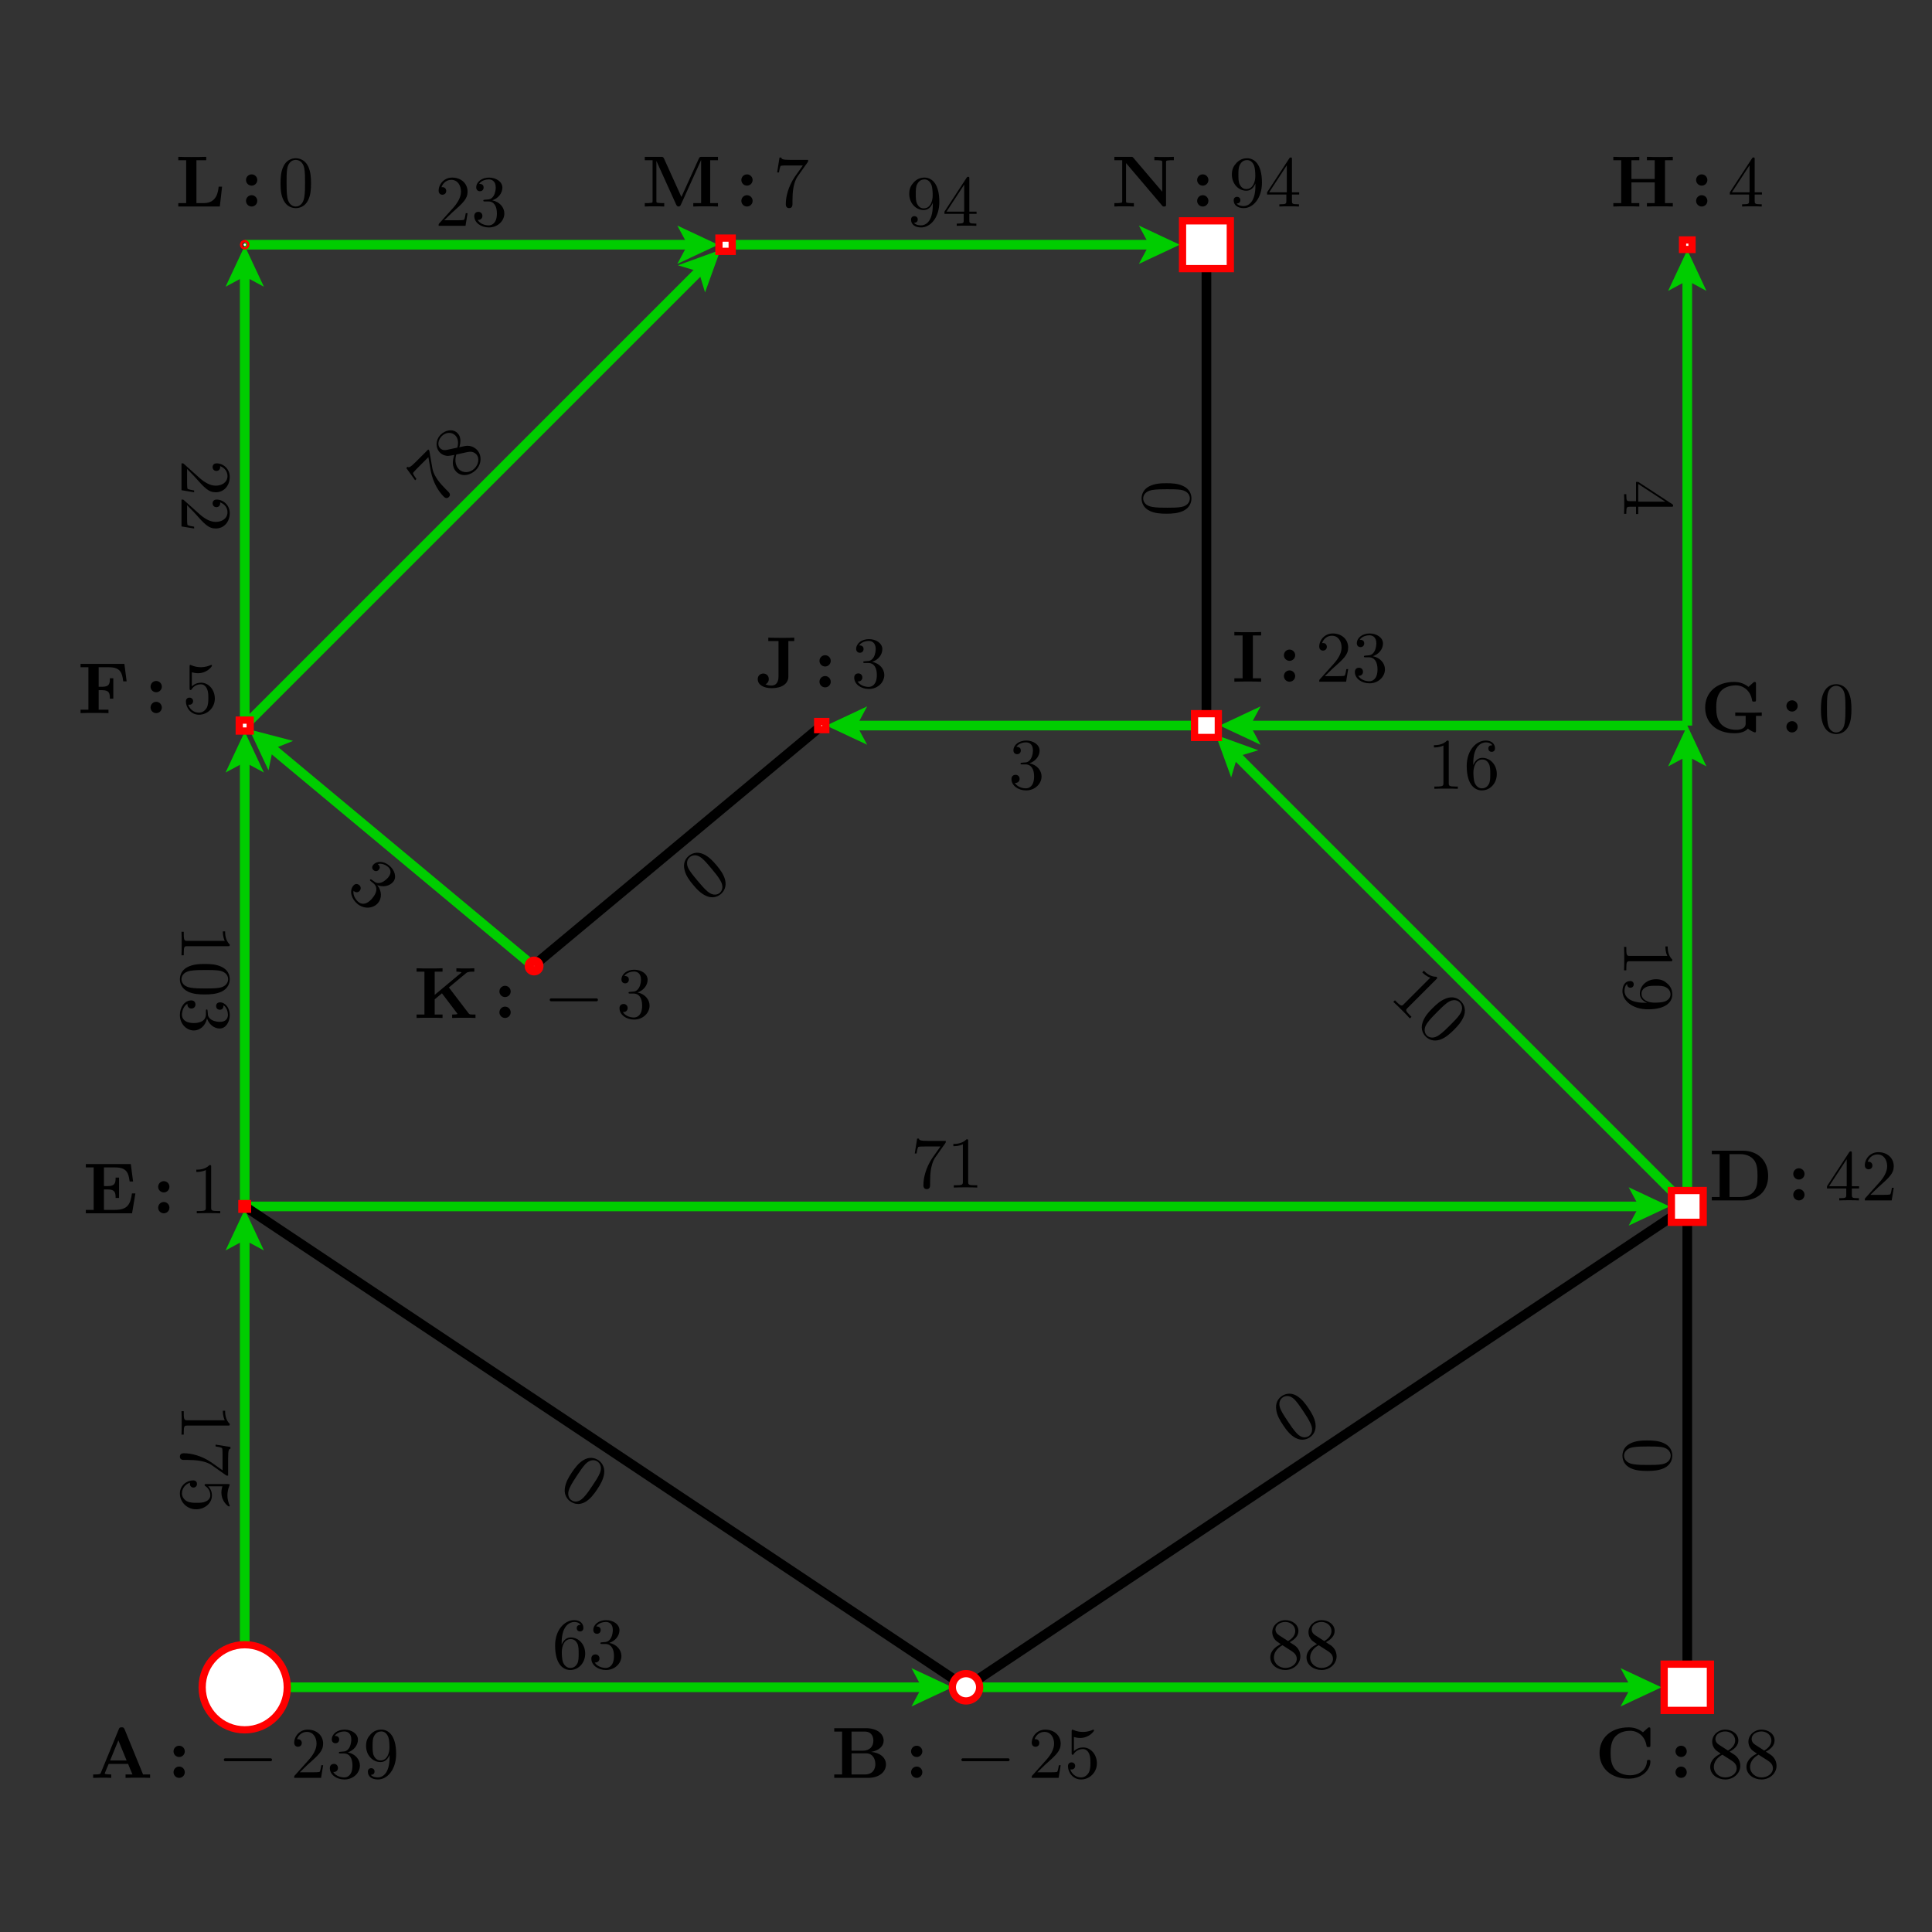 <?xml version="1.0" encoding="UTF-8" standalone="no"?>
<svg
   width="600"
   height="600"
   viewBox="0 0 600 600"
   version="1.1"
   id="svg1483"
   sodipodi:docname="Base_with_OTS.svg"
   inkscape:export-filename="Base_with_OTS.pdf"
   inkscape:export-xdpi="96"
   inkscape:export-ydpi="96"
   inkscape:version="1.2.2 (03908c27, 2023-01-22)"
   xmlns:inkscape="http://www.inkscape.org/namespaces/inkscape"
   xmlns:sodipodi="http://sodipodi.sourceforge.net/DTD/sodipodi-0.dtd"
   xmlns:xlink="http://www.w3.org/1999/xlink"
   xmlns="http://www.w3.org/2000/svg"
   xmlns:svg="http://www.w3.org/2000/svg">
  <rect x="0" y="0" width="600" height="600" fill="#333333" stroke="none"/>
  <sodipodi:namedview
     id="namedview1485"
     pagecolor="#ffffff"
     bordercolor="#000000"
     borderopacity="0.25"
     inkscape:showpageshadow="2"
     inkscape:pageopacity="0.0"
     inkscape:pagecheckerboard="0"
     inkscape:deskcolor="#d1d1d1"
     showgrid="false"
     inkscape:zoom="1.2671897"
     inkscape:cx="361.82429"
     inkscape:cy="309.74053"
     inkscape:window-width="1710"
     inkscape:window-height="1069"
     inkscape:window-x="0"
     inkscape:window-y="979"
     inkscape:window-maximized="0"
     inkscape:current-layer="svg1483" />
  <defs
     id="defs1037">
    <g
       id="g1035">
      <g
         id="glyph-0-0-f374e7b7">
        <path
           d="M 19.344 -14.375 L 19.344 -15.438 C 18.5 -15.375 17.219 -15.375 16.328 -15.375 C 15.391 -15.375 14.219 -15.375 13.297 -15.438 L 13.297 -14.375 L 13.859 -14.375 C 14.266 -14.375 14.641 -14.359 15.047 -14.312 C 15.703 -14.25 15.734 -14.219 15.734 -13.719 L 15.734 -4.609 L 6.766 -15.141 C 6.531 -15.406 6.5 -15.438 6.031 -15.438 L 0.875 -15.438 L 0.875 -14.375 L 3.312 -14.375 L 3.312 -1.703 C 3.312 -1.219 3.281 -1.188 2.656 -1.125 C 2.109 -1.062 2.062 -1.062 1.438 -1.062 L 0.875 -1.062 L 0.875 0 C 1.734 -0.062 3.016 -0.062 3.891 -0.062 C 4.844 -0.062 6 -0.062 6.938 0 L 6.938 -1.062 L 6.375 -1.062 C 5.969 -1.062 5.578 -1.078 5.172 -1.125 C 4.516 -1.188 4.5 -1.219 4.5 -1.703 L 4.5 -13.484 L 15.703 -0.297 C 15.938 -0.016 15.953 0 16.312 0 C 16.922 0 16.922 -0.203 16.922 -0.719 L 16.922 -13.719 C 16.922 -14.219 16.938 -14.25 17.578 -14.312 C 18.109 -14.375 18.156 -14.375 18.781 -14.375 Z M 19.344 -14.375 "
           id="path882" />
      </g>
      <g
         id="glyph-0-1-f374e7b7">
        <path
           d="M 5.328 -8.234 C 5.328 -9.203 4.547 -9.984 3.578 -9.984 C 2.609 -9.984 1.828 -9.203 1.828 -8.234 C 1.828 -7.266 2.609 -6.484 3.578 -6.484 C 4.547 -6.484 5.328 -7.266 5.328 -8.234 Z M 5.328 -1.75 C 5.328 -2.719 4.547 -3.516 3.578 -3.516 C 2.609 -3.516 1.828 -2.719 1.828 -1.75 C 1.828 -0.781 2.609 0 3.578 0 C 4.547 0 5.328 -0.781 5.328 -1.75 Z M 5.328 -1.75 "
           id="path885" />
      </g>
      <g
         id="glyph-0-2-f374e7b7">
        <path
           d="M 16.266 -6.172 L 15.203 -6.172 C 14.719 -3.062 14.078 -1.062 9.922 -1.062 L 6.5 -1.062 L 6.5 -7.406 L 7.734 -7.406 C 9.906 -7.406 10.125 -6.438 10.125 -4.766 L 11.188 -4.766 L 11.188 -11.094 L 10.125 -11.094 C 10.125 -9.422 9.922 -8.453 7.734 -8.453 L 6.5 -8.453 L 6.5 -14.25 L 9.922 -14.25 C 13.547 -14.25 14.125 -12.594 14.484 -9.875 L 15.547 -9.875 L 14.844 -15.297 L 0.875 -15.297 L 0.875 -14.25 L 3.312 -14.25 L 3.312 -1.062 L 0.875 -1.062 L 0.875 0 L 15.234 0 Z M 16.266 -6.172 "
           id="path888" />
      </g>
      <g
         id="glyph-0-3-f374e7b7">
        <path
           d="M 15.188 -9.875 L 14.484 -15.297 L 0.875 -15.297 L 0.875 -14.25 L 3.312 -14.25 L 3.312 -1.062 L 0.875 -1.062 L 0.875 0 C 1.734 -0.062 4 -0.062 5 -0.062 C 6.094 -0.062 8.547 -0.062 9.547 0 L 9.547 -1.062 L 6.5 -1.062 L 6.5 -7.125 L 7.625 -7.125 C 9.781 -7.125 9.984 -6.172 9.984 -4.5 L 11.047 -4.5 L 11.047 -10.828 L 9.984 -10.828 C 9.984 -9.156 9.812 -8.188 7.625 -8.188 L 6.5 -8.188 L 6.5 -14.25 L 9.656 -14.25 C 13.281 -14.25 13.797 -12.516 14.125 -9.875 Z M 15.188 -9.875 "
           id="path891" />
      </g>
      <g
         id="glyph-0-4-f374e7b7">
        <path
           d="M 14.469 -6.172 L 13.406 -6.172 C 13.234 -4.609 12.844 -1.062 8.812 -1.062 L 6.5 -1.062 L 6.5 -14.375 L 9.547 -14.375 L 9.547 -15.438 C 8.547 -15.375 6.094 -15.375 5 -15.375 C 4 -15.375 1.734 -15.375 0.875 -15.438 L 0.875 -14.375 L 3.312 -14.375 L 3.312 -1.062 L 0.875 -1.062 L 0.875 0 L 13.766 0 Z M 14.469 -6.172 "
           id="path894" />
      </g>
      <g
         id="glyph-0-5-f374e7b7">
        <path
           d="M 11.859 -14.375 L 11.859 -15.438 C 11.062 -15.375 9.156 -15.375 8.281 -15.375 C 7.094 -15.375 4.875 -15.375 3.797 -15.438 L 3.797 -14.375 L 6.969 -14.375 L 6.969 -3.359 C 6.969 -2.922 6.969 -0.562 4.75 -0.562 C 4.359 -0.562 3.625 -0.625 2.922 -0.938 C 2.922 -0.938 3.953 -1.375 3.953 -2.562 C 3.953 -3.781 3 -4.297 2.25 -4.297 C 1.422 -4.297 0.516 -3.734 0.516 -2.562 C 0.516 -0.828 2.297 0.25 4.859 0.25 C 7.875 0.25 10.031 -1.031 10.031 -3.375 L 10.031 -14.375 Z M 11.859 -14.375 "
           id="path897" />
      </g>
      <g
         id="glyph-0-6-f374e7b7">
        <path
           d="M 16.938 -4.188 C 16.938 -6.344 15 -7.859 12.328 -8.062 C 14.766 -8.484 16.219 -9.828 16.219 -11.562 C 16.219 -13.641 14.266 -15.438 10.641 -15.438 L 0.875 -15.438 L 0.875 -14.375 L 3.312 -14.375 L 3.312 -1.062 L 0.875 -1.062 L 0.875 0 L 11.312 0 C 15.047 0 16.938 -1.984 16.938 -4.188 Z M 13.031 -11.562 C 13.031 -9.828 11.953 -8.438 9.766 -8.438 L 6.25 -8.438 L 6.25 -14.375 L 10.344 -14.375 C 12.625 -14.375 13.031 -12.594 13.031 -11.562 Z M 13.641 -4.203 C 13.641 -3.938 13.641 -1.062 10.391 -1.062 L 6.25 -1.062 L 6.25 -7.625 L 10.625 -7.625 C 11.062 -7.625 12.125 -7.625 12.891 -6.656 C 13.641 -5.719 13.641 -4.453 13.641 -4.203 Z M 13.641 -4.203 "
           id="path900" />
      </g>
      <g
         id="glyph-0-7-f374e7b7">
        <path
           d="M 19.172 0 L 19.172 -1.062 L 18.516 -1.062 C 17.328 -1.062 17.25 -1.141 16.984 -1.5 L 10.906 -9.469 L 16.312 -13.969 C 16.812 -14.375 17.75 -14.375 18.422 -14.375 L 18.812 -14.375 L 18.812 -15.438 C 17.906 -15.375 16.625 -15.375 16.516 -15.375 C 15.656 -15.375 14.047 -15.375 13.234 -15.438 L 13.234 -14.375 C 13.516 -14.375 13.969 -14.375 14.531 -14.266 C 14.891 -14.172 14.625 -14.203 14.828 -14.125 L 6.5 -7.172 L 6.5 -14.375 L 8.938 -14.375 L 8.938 -15.438 C 8.078 -15.375 5.875 -15.375 4.906 -15.375 C 3.938 -15.375 1.734 -15.375 0.875 -15.438 L 0.875 -14.375 L 3.312 -14.375 L 3.312 -1.062 L 0.875 -1.062 L 0.875 0 C 1.734 -0.062 3.938 -0.062 4.906 -0.062 C 5.875 -0.062 8.078 -0.062 8.938 0 L 8.938 -1.062 L 6.5 -1.062 L 6.5 -5.781 L 8.75 -7.656 L 13.391 -1.547 C 13.5 -1.422 13.5 -1.375 13.562 -1.234 C 13.156 -1.062 12.719 -1.062 11.922 -1.062 L 11.922 0 C 12.844 -0.062 14.875 -0.062 15.891 -0.062 C 16.781 -0.062 18.344 -0.062 19.172 0 Z M 19.172 0 "
           id="path903" />
      </g>
      <g
         id="glyph-0-8-f374e7b7">
        <path
           d="M 9.062 0 L 9.062 -1.062 L 6.5 -1.062 L 6.5 -14.375 L 9.062 -14.375 L 9.062 -15.438 C 8.141 -15.375 5.938 -15.375 4.906 -15.375 C 3.875 -15.375 1.672 -15.375 0.75 -15.438 L 0.75 -14.375 L 3.312 -14.375 L 3.312 -1.062 L 0.75 -1.062 L 0.75 0 C 1.672 -0.062 3.875 -0.062 4.906 -0.062 C 5.938 -0.062 8.141 -0.062 9.062 0 Z M 9.062 0 "
           id="path906" />
      </g>
      <g
         id="glyph-0-9-f374e7b7">
        <path
           d="M 17.234 -5.109 C 17.234 -5.562 17.078 -5.578 16.688 -5.578 C 16.406 -5.578 16.203 -5.578 16.172 -5.203 C 16.016 -2.188 13.297 -0.812 11.031 -0.812 C 9.266 -0.812 7.375 -1.344 6.203 -2.719 C 5.156 -4 4.875 -5.688 4.875 -7.719 C 4.875 -8.984 4.953 -11.406 6.375 -12.891 C 7.828 -14.375 9.781 -14.625 10.953 -14.625 C 13.391 -14.625 15.531 -12.922 16.016 -10.062 C 16.094 -9.625 16.109 -9.578 16.625 -9.578 C 17.219 -9.578 17.234 -9.625 17.234 -10.219 L 17.234 -15.047 C 17.234 -15.484 17.234 -15.688 16.828 -15.688 C 16.625 -15.688 16.578 -15.641 16.406 -15.484 L 14.922 -14.156 C 13.516 -15.281 12.016 -15.688 10.484 -15.688 C 4.875 -15.688 1.438 -12.328 1.438 -7.719 C 1.438 -3.109 4.875 0.25 10.484 0.25 C 14.688 0.25 17.234 -2.516 17.234 -5.109 Z M 17.234 -5.109 "
           id="path909" />
      </g>
      <g
         id="glyph-0-10-f374e7b7">
        <path
           d="M 18.375 -7.578 C 18.375 -12.531 15 -15.438 10.547 -15.438 L 0.875 -15.438 L 0.875 -14.375 L 3.312 -14.375 L 3.312 -1.062 L 0.875 -1.062 L 0.875 0 L 10.578 0 C 15 0 18.375 -2.766 18.375 -7.578 Z M 15.078 -7.609 C 15.078 -5.156 14.812 -3.953 14.078 -2.953 C 13 -1.422 11.031 -1.062 9.656 -1.062 L 6.375 -1.062 L 6.375 -14.375 L 9.656 -14.375 C 11.141 -14.375 13 -13.953 14.109 -12.375 C 14.891 -11.234 15.078 -9.703 15.078 -7.609 Z M 15.078 -7.609 "
           id="path912" />
      </g>
      <g
         id="glyph-0-11-f374e7b7">
        <path
           d="M 18.609 0 L 18.609 -1.062 L 16.422 -1.062 L 10.672 -15.125 C 10.422 -15.703 10.141 -15.703 9.766 -15.703 C 9.141 -15.703 9.047 -15.531 8.891 -15.125 L 3.312 -1.578 C 3.172 -1.234 3.109 -1.062 1.391 -1.062 L 0.922 -1.062 L 0.922 0 L 3.562 -0.062 C 4.438 -0.062 5.688 -0.062 6.531 0 L 6.531 -1.062 C 6.531 -1.062 4.516 -1.062 4.516 -1.344 L 4.609 -1.625 L 5.734 -4.344 L 11.766 -4.344 L 13.125 -1.062 L 10.984 -1.062 L 10.984 0 C 11.828 -0.062 13.969 -0.062 14.938 -0.062 C 15.844 -0.062 17.812 -0.062 18.609 0 Z M 11.312 -5.406 L 6.188 -5.406 L 8.75 -11.656 Z M 11.312 -5.406 "
           id="path915" />
      </g>
      <g
         id="glyph-0-12-f374e7b7">
        <path
           d="M 19.344 0 L 19.344 -1.062 L 16.922 -1.062 L 16.922 -14.375 L 19.344 -14.375 L 19.344 -15.438 C 18.5 -15.375 16.297 -15.375 15.328 -15.375 C 14.359 -15.375 12.156 -15.375 11.297 -15.438 L 11.297 -14.375 L 13.719 -14.375 L 13.719 -8.547 L 6.5 -8.547 L 6.5 -14.375 L 8.938 -14.375 L 8.938 -15.438 C 8.078 -15.375 5.875 -15.375 4.906 -15.375 C 3.938 -15.375 1.734 -15.375 0.875 -15.438 L 0.875 -14.375 L 3.312 -14.375 L 3.312 -1.062 L 0.875 -1.062 L 0.875 0 C 1.734 -0.062 3.938 -0.062 4.906 -0.062 C 5.875 -0.062 8.078 -0.062 8.938 0 L 8.938 -1.062 L 6.5 -1.062 L 6.5 -7.5 L 13.719 -7.5 L 13.719 -1.062 L 11.297 -1.062 L 11.297 0 C 12.156 -0.062 14.359 -0.062 15.328 -0.062 C 16.297 -0.062 18.5 -0.062 19.344 0 Z M 19.344 0 "
           id="path918" />
      </g>
      <g
         id="glyph-0-13-f374e7b7">
        <path
           d="M 19.016 -5.156 L 19.016 -6.203 C 18.219 -6.141 16.266 -6.141 15.391 -6.141 C 14.078 -6.141 12 -6.141 10.781 -6.203 L 10.781 -5.156 L 14.016 -5.156 L 14.016 -2.875 C 14.016 -2.453 14.016 -1.797 13.141 -1.281 C 12.562 -0.938 11.828 -0.812 11.109 -0.812 C 9.188 -0.812 7.25 -1.469 6.141 -2.859 C 5.172 -4.094 4.875 -5.688 4.875 -7.734 C 4.875 -10.266 5.328 -11.562 6.172 -12.672 C 7.062 -13.797 8.797 -14.625 10.953 -14.625 C 13.359 -14.625 15.5 -12.922 16 -10.062 C 16.062 -9.625 16.094 -9.578 16.609 -9.578 C 17.188 -9.578 17.219 -9.625 17.219 -10.219 L 17.219 -15.047 C 17.219 -15.484 17.219 -15.688 16.812 -15.688 C 16.609 -15.688 16.562 -15.641 16.375 -15.484 L 14.891 -14.156 C 13.25 -15.453 11.625 -15.688 10.469 -15.688 C 4.922 -15.688 1.438 -12.375 1.438 -7.719 C 1.438 -3.234 4.703 0.25 10.5 0.25 C 11.25 0.25 13.562 0.203 14.688 -1.188 C 15.391 -0.578 16.734 0 16.891 0 C 17.219 0 17.219 -0.297 17.219 -0.625 L 17.219 -5.156 Z M 19.016 -5.156 "
           id="path921" />
      </g>
      <g
         id="glyph-1-0-f374e7b7">
        <path
           d="M 10.281 -7.406 C 10.281 -13.453 7.688 -14.984 5.688 -14.984 C 4.453 -14.984 3.359 -14.578 2.391 -13.562 C 1.469 -12.562 0.938 -11.609 0.938 -9.922 C 0.938 -7.109 2.922 -4.906 5.438 -4.906 C 6.812 -4.906 7.734 -5.844 8.25 -7.156 L 8.25 -6.438 C 8.25 -1.172 5.922 -0.141 4.609 -0.141 C 4.234 -0.141 3.016 -0.188 2.406 -0.938 C 3.391 -0.938 3.578 -1.594 3.578 -1.984 C 3.578 -2.672 3.031 -3.016 2.547 -3.016 C 2.188 -3.016 1.5 -2.812 1.5 -1.938 C 1.5 -0.422 2.719 0.5 4.641 0.5 C 7.531 0.5 10.281 -2.562 10.281 -7.406 Z M 8.219 -9.469 C 8.219 -7.609 7.453 -5.422 5.469 -5.422 C 5.109 -5.422 4.078 -5.422 3.375 -6.844 C 2.969 -7.672 2.969 -8.797 2.969 -9.906 C 2.969 -11.109 2.969 -12.172 3.438 -13 C 4.047 -14.125 4.906 -14.422 5.688 -14.422 C 6.734 -14.422 7.469 -13.656 7.859 -12.641 C 8.125 -11.922 8.219 -10.5 8.219 -9.469 Z M 8.219 -9.469 "
           id="path924" />
      </g>
      <g
         id="glyph-1-1-f374e7b7">
        <path
           d="M 10.594 -3.719 L 10.594 -4.406 L 8.344 -4.406 L 8.344 -14.641 C 8.344 -15.094 8.344 -15.234 7.984 -15.234 C 7.781 -15.234 7.719 -15.234 7.531 -14.969 L 0.625 -4.406 L 0.625 -3.719 L 6.609 -3.719 L 6.609 -1.75 C 6.609 -0.938 6.562 -0.703 4.906 -0.703 L 4.438 -0.703 L 4.438 0 C 5.359 -0.062 6.531 -0.062 7.469 -0.062 C 8.422 -0.062 9.609 -0.062 10.531 0 L 10.531 -0.703 L 10.062 -0.703 C 8.391 -0.703 8.344 -0.938 8.344 -1.75 L 8.344 -3.719 Z M 6.75 -4.406 L 1.266 -4.406 L 6.75 -12.797 Z M 6.75 -4.406 "
           id="path927" />
      </g>
      <g
         id="glyph-2-0-f374e7b7">
        <path
           d="M 9.422 0 L 9.422 -0.703 L 8.703 -0.703 C 6.688 -0.703 6.609 -0.938 6.609 -1.781 L 6.609 -14.406 C 6.609 -14.938 6.609 -14.984 6.094 -14.984 C 4.703 -13.547 2.719 -13.547 2 -13.547 L 2 -12.844 C 2.453 -12.844 3.781 -12.844 4.953 -13.438 L 4.953 -1.781 C 4.953 -0.969 4.875 -0.703 2.859 -0.703 L 2.141 -0.703 L 2.141 0 C 2.922 -0.062 4.875 -0.062 5.781 -0.062 C 6.688 -0.062 8.641 -0.062 9.422 0 Z M 9.422 0 "
           id="path930" />
      </g>
      <g
         id="glyph-3-0-f374e7b7">
        <path
           d="M 10.109 -4.516 C 10.109 -7.203 8.25 -9.453 5.828 -9.453 C 4.75 -9.453 3.781 -9.094 2.969 -8.297 L 2.969 -12.688 C 3.422 -12.562 4.156 -12.391 4.875 -12.391 C 7.656 -12.391 9.219 -14.438 9.219 -14.734 C 9.219 -14.875 9.156 -14.984 9 -14.984 C 9 -14.984 8.938 -14.984 8.812 -14.922 C 8.375 -14.719 7.266 -14.266 5.766 -14.266 C 4.859 -14.266 3.828 -14.422 2.766 -14.891 C 2.594 -14.969 2.5 -14.969 2.5 -14.969 C 2.266 -14.969 2.266 -14.781 2.266 -14.422 L 2.266 -7.766 C 2.266 -7.359 2.266 -7.172 2.594 -7.172 C 2.75 -7.172 2.797 -7.25 2.875 -7.375 C 3.125 -7.734 3.953 -8.953 5.781 -8.953 C 6.953 -8.953 7.516 -7.922 7.688 -7.516 C 8.062 -6.688 8.094 -5.812 8.094 -4.688 C 8.094 -3.891 8.094 -2.547 7.562 -1.594 C 7.016 -0.719 6.188 -0.141 5.156 -0.141 C 3.516 -0.141 2.234 -1.328 1.844 -2.656 C 1.906 -2.625 1.984 -2.609 2.234 -2.609 C 2.969 -2.609 3.359 -3.172 3.359 -3.719 C 3.359 -4.25 2.969 -4.812 2.234 -4.812 C 1.906 -4.812 1.125 -4.656 1.125 -3.625 C 1.125 -1.688 2.672 0.5 5.203 0.5 C 7.812 0.5 10.109 -1.672 10.109 -4.516 Z M 10.109 -4.516 "
           id="path933" />
      </g>
      <g
         id="glyph-3-1-f374e7b7">
        <path
           d="M 10.281 -3.844 C 10.281 -5.688 8.859 -7.453 6.531 -7.922 C 8.375 -8.531 9.672 -10.109 9.672 -11.875 C 9.672 -13.719 7.688 -14.984 5.531 -14.984 C 3.266 -14.984 1.547 -13.641 1.547 -11.922 C 1.547 -11.188 2.047 -10.75 2.703 -10.75 C 3.391 -10.75 3.844 -11.25 3.844 -11.906 C 3.844 -13.031 2.797 -13.031 2.453 -13.031 C 3.156 -14.125 4.641 -14.422 5.438 -14.422 C 6.375 -14.422 7.609 -13.922 7.609 -11.906 C 7.609 -11.625 7.562 -10.328 6.969 -9.344 C 6.297 -8.25 5.531 -8.188 4.969 -8.172 C 4.797 -8.141 4.25 -8.094 4.094 -8.094 C 3.922 -8.078 3.75 -8.062 3.75 -7.828 C 3.75 -7.578 3.922 -7.578 4.297 -7.578 L 5.281 -7.578 C 7.125 -7.578 7.969 -6.047 7.969 -3.844 C 7.969 -0.781 6.406 -0.141 5.422 -0.141 C 4.453 -0.141 2.766 -0.516 1.984 -1.844 C 2.766 -1.734 3.469 -2.234 3.469 -3.078 C 3.469 -3.891 2.859 -4.344 2.203 -4.344 C 1.672 -4.344 0.938 -4.031 0.938 -3.031 C 0.938 -0.984 3.031 0.5 5.484 0.5 C 8.234 0.5 10.281 -1.547 10.281 -3.844 Z M 10.281 -3.844 "
           id="path936" />
      </g>
      <g
         id="glyph-3-2-f374e7b7">
        <path
           d="M 16.25 -5.625 C 16.25 -5.875 16.047 -6.078 15.797 -6.078 L 1.703 -6.078 C 1.469 -6.078 1.266 -5.875 1.266 -5.625 C 1.266 -5.375 1.469 -5.172 1.703 -5.172 L 15.797 -5.172 C 16.047 -5.172 16.25 -5.375 16.25 -5.625 Z M 16.25 -5.625 "
           id="path939" />
      </g>
      <g
         id="glyph-3-3-f374e7b7">
        <path
           d="M 10.109 -3.922 L 9.547 -3.922 C 9.422 -3.234 9.266 -2.25 9.047 -1.906 C 8.891 -1.734 7.406 -1.734 6.906 -1.734 L 2.859 -1.734 L 5.25 -4.047 C 8.75 -7.156 10.109 -8.375 10.109 -10.625 C 10.109 -13.188 8.078 -14.984 5.328 -14.984 C 2.797 -14.984 1.125 -12.922 1.125 -10.906 C 1.125 -9.656 2.25 -9.656 2.312 -9.656 C 2.703 -9.656 3.484 -9.922 3.484 -10.844 C 3.484 -11.438 3.078 -12.016 2.297 -12.016 C 2.109 -12.016 2.062 -12.016 2 -12 C 2.516 -13.453 3.734 -14.281 5.047 -14.281 C 7.094 -14.281 8.062 -12.469 8.062 -10.625 C 8.062 -8.812 6.938 -7.047 5.688 -5.641 L 1.375 -0.828 C 1.125 -0.578 1.125 -0.547 1.125 0 L 9.469 0 Z M 10.109 -3.922 "
           id="path942" />
      </g>
      <g
         id="glyph-3-4-f374e7b7">
        <path
           d="M 10.281 -3.781 C 10.281 -4.594 10.031 -5.609 9.188 -6.547 C 8.75 -7.016 8.391 -7.25 6.953 -8.141 C 8.578 -8.984 9.672 -10.141 9.672 -11.625 C 9.672 -13.703 7.672 -14.984 5.625 -14.984 C 3.375 -14.984 1.547 -13.312 1.547 -11.234 C 1.547 -10.828 1.594 -9.812 2.547 -8.75 C 2.797 -8.484 3.625 -7.922 4.188 -7.531 C 2.875 -6.891 0.938 -5.625 0.938 -3.391 C 0.938 -1.016 3.234 0.5 5.609 0.5 C 8.141 0.5 10.281 -1.375 10.281 -3.781 Z M 8.688 -11.625 C 8.688 -10.344 7.812 -9.266 6.453 -8.484 L 3.672 -10.281 C 2.625 -10.953 2.547 -11.719 2.547 -12.109 C 2.547 -13.484 4 -14.422 5.609 -14.422 C 7.25 -14.422 8.688 -13.25 8.688 -11.625 Z M 9.156 -2.969 C 9.156 -1.312 7.469 -0.141 5.625 -0.141 C 3.688 -0.141 2.062 -1.531 2.062 -3.391 C 2.062 -4.703 2.797 -6.141 4.703 -7.203 L 7.469 -5.438 C 8.094 -5.016 9.156 -4.344 9.156 -2.969 Z M 9.156 -2.969 "
           id="path945" />
      </g>
      <g
         id="glyph-3-5-f374e7b7">
        <path
           d="M 10.594 -3.719 L 10.594 -4.406 L 8.344 -4.406 L 8.344 -14.641 C 8.344 -15.094 8.344 -15.234 7.984 -15.234 C 7.781 -15.234 7.719 -15.234 7.531 -14.969 L 0.625 -4.406 L 0.625 -3.719 L 6.609 -3.719 L 6.609 -1.75 C 6.609 -0.938 6.562 -0.703 4.906 -0.703 L 4.438 -0.703 L 4.438 0 C 5.359 -0.062 6.531 -0.062 7.469 -0.062 C 8.422 -0.062 9.609 -0.062 10.531 0 L 10.531 -0.703 L 10.062 -0.703 C 8.391 -0.703 8.344 -0.938 8.344 -1.75 L 8.344 -3.719 Z M 6.75 -4.406 L 1.266 -4.406 L 6.75 -12.797 Z M 6.75 -4.406 "
           id="path948" />
      </g>
      <g
         id="glyph-3-6-f374e7b7">
        <path
           d="M 10.906 -14.484 L 5.438 -14.484 C 2.703 -14.484 2.656 -14.781 2.562 -15.203 L 2 -15.203 L 1.266 -10.578 L 1.828 -10.578 C 1.891 -10.938 2.094 -12.359 2.391 -12.625 C 2.547 -12.75 4.297 -12.75 4.594 -12.75 L 9.25 -12.75 L 6.734 -9.203 C 4.703 -6.172 3.953 -3.031 3.953 -0.75 C 3.953 -0.516 3.953 0.5 5 0.5 C 6.031 0.5 6.031 -0.516 6.031 -0.75 L 6.031 -1.891 C 6.031 -3.125 6.094 -4.359 6.281 -5.578 C 6.375 -6.094 6.688 -8.031 7.672 -9.422 L 10.703 -13.703 C 10.906 -13.969 10.906 -14.016 10.906 -14.484 Z M 10.906 -14.484 "
           id="path951" />
      </g>
      <g
         id="glyph-3-7-f374e7b7">
        <path
           d="M 10.281 -7.406 C 10.281 -13.453 7.688 -14.984 5.688 -14.984 C 4.453 -14.984 3.359 -14.578 2.391 -13.562 C 1.469 -12.562 0.938 -11.609 0.938 -9.922 C 0.938 -7.109 2.922 -4.906 5.438 -4.906 C 6.812 -4.906 7.734 -5.844 8.25 -7.156 L 8.25 -6.438 C 8.25 -1.172 5.922 -0.141 4.609 -0.141 C 4.234 -0.141 3.016 -0.188 2.406 -0.938 C 3.391 -0.938 3.578 -1.594 3.578 -1.984 C 3.578 -2.672 3.031 -3.016 2.547 -3.016 C 2.188 -3.016 1.5 -2.812 1.5 -1.938 C 1.5 -0.422 2.719 0.5 4.641 0.5 C 7.531 0.5 10.281 -2.562 10.281 -7.406 Z M 8.219 -9.469 C 8.219 -7.609 7.453 -5.422 5.469 -5.422 C 5.109 -5.422 4.078 -5.422 3.375 -6.844 C 2.969 -7.672 2.969 -8.797 2.969 -9.906 C 2.969 -11.109 2.969 -12.172 3.438 -13 C 4.047 -14.125 4.906 -14.422 5.688 -14.422 C 6.734 -14.422 7.469 -13.656 7.859 -12.641 C 8.125 -11.922 8.219 -10.5 8.219 -9.469 Z M 8.219 -9.469 "
           id="path954" />
      </g>
      <g
         id="glyph-3-8-f374e7b7">
        <path
           d="M 10.344 -7.203 C 10.344 -9 10.234 -10.797 9.453 -12.469 C 8.422 -14.625 6.562 -14.984 5.625 -14.984 C 4.281 -14.984 2.625 -14.406 1.703 -12.312 C 0.984 -10.75 0.875 -9 0.875 -7.203 C 0.875 -5.516 0.969 -3.484 1.891 -1.781 C 2.859 0.047 4.5 0.5 5.609 0.5 C 6.812 0.5 8.531 0.016 9.516 -2.109 C 10.234 -3.672 10.344 -5.422 10.344 -7.203 Z M 8.484 -7.469 C 8.484 -5.781 8.484 -4.25 8.234 -2.812 C 7.891 -0.672 6.609 0 5.609 0 C 4.719 0 3.391 -0.562 3 -2.719 C 2.75 -4.078 2.75 -6.141 2.75 -7.469 C 2.75 -8.906 2.75 -10.391 2.922 -11.609 C 3.359 -14.281 5.047 -14.484 5.609 -14.484 C 6.344 -14.484 7.828 -14.078 8.25 -11.859 C 8.484 -10.594 8.484 -8.891 8.484 -7.469 Z M 8.484 -7.469 "
           id="path957" />
      </g>
      <g
         id="glyph-3-9-f374e7b7">
        <path
           d="M 9.422 0 L 9.422 -0.703 L 8.703 -0.703 C 6.688 -0.703 6.609 -0.938 6.609 -1.781 L 6.609 -14.406 C 6.609 -14.938 6.609 -14.984 6.094 -14.984 C 4.703 -13.547 2.719 -13.547 2 -13.547 L 2 -12.844 C 2.453 -12.844 3.781 -12.844 4.953 -13.438 L 4.953 -1.781 C 4.953 -0.969 4.875 -0.703 2.859 -0.703 L 2.141 -0.703 L 2.141 0 C 2.922 -0.062 4.875 -0.062 5.781 -0.062 C 6.688 -0.062 8.641 -0.062 9.422 0 Z M 9.422 0 "
           id="path960" />
      </g>
      <g
         id="glyph-3-10-f374e7b7">
        <path
           d="M 10.281 -4.594 C 10.281 -7.453 8.281 -9.609 5.781 -9.609 C 4.25 -9.609 3.422 -8.453 2.969 -7.375 L 2.969 -7.922 C 2.969 -13.609 5.766 -14.422 6.906 -14.422 C 7.453 -14.422 8.391 -14.281 8.891 -13.516 C 8.547 -13.516 7.656 -13.516 7.656 -12.516 C 7.656 -11.812 8.188 -11.469 8.688 -11.469 C 9.047 -11.469 9.719 -11.672 9.719 -12.562 C 9.719 -13.906 8.734 -14.984 6.859 -14.984 C 3.984 -14.984 0.938 -12.078 0.938 -7.109 C 0.938 -1.109 3.562 0.5 5.641 0.5 C 8.141 0.5 10.281 -1.625 10.281 -4.594 Z M 8.25 -4.609 C 8.25 -3.531 8.25 -2.406 7.875 -1.594 C 7.203 -0.25 6.172 -0.141 5.641 -0.141 C 4.234 -0.141 3.562 -1.484 3.422 -1.828 C 3.016 -2.875 3.016 -4.688 3.016 -5.078 C 3.016 -6.844 3.734 -9.094 5.766 -9.094 C 6.125 -9.094 7.156 -9.094 7.859 -7.688 C 8.25 -6.859 8.25 -5.719 8.25 -4.609 Z M 8.25 -4.609 "
           id="path963" />
      </g>
      <g
         id="glyph-4-0-f374e7b7">
        <path
           d="M 10.344 -7.203 C 10.344 -9 10.234 -10.797 9.453 -12.469 C 8.422 -14.625 6.562 -14.984 5.625 -14.984 C 4.281 -14.984 2.625 -14.406 1.703 -12.312 C 0.984 -10.75 0.875 -9 0.875 -7.203 C 0.875 -5.516 0.969 -3.484 1.891 -1.781 C 2.859 0.047 4.5 0.5 5.609 0.5 C 6.812 0.5 8.531 0.016 9.516 -2.109 C 10.234 -3.672 10.344 -5.422 10.344 -7.203 Z M 8.484 -7.469 C 8.484 -5.781 8.484 -4.25 8.234 -2.812 C 7.891 -0.672 6.609 0 5.609 0 C 4.719 0 3.391 -0.562 3 -2.719 C 2.75 -4.078 2.75 -6.141 2.75 -7.469 C 2.75 -8.906 2.75 -10.391 2.922 -11.609 C 3.359 -14.281 5.047 -14.484 5.609 -14.484 C 6.344 -14.484 7.828 -14.078 8.25 -11.859 C 8.484 -10.594 8.484 -8.891 8.484 -7.469 Z M 8.484 -7.469 "
           id="path966" />
      </g>
      <g
         id="glyph-4-1-f374e7b7">
        <path
           d="M 10.281 -3.844 C 10.281 -5.688 8.859 -7.453 6.531 -7.922 C 8.375 -8.531 9.672 -10.109 9.672 -11.875 C 9.672 -13.719 7.688 -14.984 5.531 -14.984 C 3.266 -14.984 1.547 -13.641 1.547 -11.922 C 1.547 -11.188 2.047 -10.75 2.703 -10.75 C 3.391 -10.75 3.844 -11.25 3.844 -11.906 C 3.844 -13.031 2.797 -13.031 2.453 -13.031 C 3.156 -14.125 4.641 -14.422 5.438 -14.422 C 6.375 -14.422 7.609 -13.922 7.609 -11.906 C 7.609 -11.625 7.562 -10.328 6.969 -9.344 C 6.297 -8.25 5.531 -8.188 4.969 -8.172 C 4.797 -8.141 4.25 -8.094 4.094 -8.094 C 3.922 -8.078 3.75 -8.062 3.75 -7.828 C 3.75 -7.578 3.922 -7.578 4.297 -7.578 L 5.281 -7.578 C 7.125 -7.578 7.969 -6.047 7.969 -3.844 C 7.969 -0.781 6.406 -0.141 5.422 -0.141 C 4.453 -0.141 2.766 -0.516 1.984 -1.844 C 2.766 -1.734 3.469 -2.234 3.469 -3.078 C 3.469 -3.891 2.859 -4.344 2.203 -4.344 C 1.672 -4.344 0.938 -4.031 0.938 -3.031 C 0.938 -0.984 3.031 0.5 5.484 0.5 C 8.234 0.5 10.281 -1.547 10.281 -3.844 Z M 10.281 -3.844 "
           id="path969" />
      </g>
      <g
         id="glyph-5-0-f374e7b7">
        <path
           d="M 23.641 0 L 23.641 -1.062 L 21.219 -1.062 L 21.219 -14.375 L 23.641 -14.375 L 23.641 -15.438 L 18.672 -15.438 C 18.188 -15.438 17.938 -15.438 17.688 -14.875 L 12.281 -2.969 L 6.891 -14.875 C 6.641 -15.438 6.391 -15.438 5.891 -15.438 L 0.906 -15.438 L 0.906 -14.375 L 3.328 -14.375 L 3.328 -1.703 C 3.328 -1.219 3.312 -1.188 2.672 -1.125 C 2.141 -1.062 2.094 -1.062 1.469 -1.062 L 0.906 -1.062 L 0.906 0 C 1.75 -0.062 3.031 -0.062 3.922 -0.062 C 4.859 -0.062 6.031 -0.062 6.953 0 L 6.953 -1.062 L 6.391 -1.062 C 5.984 -1.062 5.609 -1.078 5.203 -1.125 C 4.547 -1.188 4.516 -1.219 4.516 -1.703 L 4.516 -14.078 L 4.547 -14.078 L 10.672 -0.562 C 10.875 -0.109 11.141 0 11.391 0 C 11.828 0 12.016 -0.344 12.109 -0.547 L 18.375 -14.375 L 18.406 -14.375 L 18.406 -1.062 L 15.969 -1.062 L 15.969 0 C 16.781 -0.062 18.875 -0.062 19.797 -0.062 C 20.719 -0.062 22.844 -0.062 23.641 0 Z M 23.641 0 "
           id="path972" />
      </g>
      <g
         id="glyph-6-0-f374e7b7">
        <path
           d="M 10.109 -3.922 L 9.547 -3.922 C 9.422 -3.234 9.266 -2.25 9.047 -1.906 C 8.891 -1.734 7.406 -1.734 6.906 -1.734 L 2.859 -1.734 L 5.25 -4.047 C 8.75 -7.156 10.109 -8.375 10.109 -10.625 C 10.109 -13.188 8.078 -14.984 5.328 -14.984 C 2.797 -14.984 1.125 -12.922 1.125 -10.906 C 1.125 -9.656 2.25 -9.656 2.312 -9.656 C 2.703 -9.656 3.484 -9.922 3.484 -10.844 C 3.484 -11.438 3.078 -12.016 2.297 -12.016 C 2.109 -12.016 2.062 -12.016 2 -12 C 2.516 -13.453 3.734 -14.281 5.047 -14.281 C 7.094 -14.281 8.062 -12.469 8.062 -10.625 C 8.062 -8.812 6.938 -7.047 5.688 -5.641 L 1.375 -0.828 C 1.125 -0.578 1.125 -0.547 1.125 0 L 9.469 0 Z M 10.109 -3.922 "
           id="path975" />
      </g>
      <g
         id="glyph-6-1-f374e7b7">
        <path
           d="M 10.281 -3.844 C 10.281 -5.688 8.859 -7.453 6.531 -7.922 C 8.375 -8.531 9.672 -10.109 9.672 -11.875 C 9.672 -13.719 7.688 -14.984 5.531 -14.984 C 3.266 -14.984 1.547 -13.641 1.547 -11.922 C 1.547 -11.188 2.047 -10.75 2.703 -10.75 C 3.391 -10.75 3.844 -11.25 3.844 -11.906 C 3.844 -13.031 2.797 -13.031 2.453 -13.031 C 3.156 -14.125 4.641 -14.422 5.438 -14.422 C 6.375 -14.422 7.609 -13.922 7.609 -11.906 C 7.609 -11.625 7.562 -10.328 6.969 -9.344 C 6.297 -8.25 5.531 -8.188 4.969 -8.172 C 4.797 -8.141 4.25 -8.094 4.094 -8.094 C 3.922 -8.078 3.75 -8.062 3.75 -7.828 C 3.75 -7.578 3.922 -7.578 4.297 -7.578 L 5.281 -7.578 C 7.125 -7.578 7.969 -6.047 7.969 -3.844 C 7.969 -0.781 6.406 -0.141 5.422 -0.141 C 4.453 -0.141 2.766 -0.516 1.984 -1.844 C 2.766 -1.734 3.469 -2.234 3.469 -3.078 C 3.469 -3.891 2.859 -4.344 2.203 -4.344 C 1.672 -4.344 0.938 -4.031 0.938 -3.031 C 0.938 -0.984 3.031 0.5 5.484 0.5 C 8.234 0.5 10.281 -1.547 10.281 -3.844 Z M 10.281 -3.844 "
           id="path978" />
      </g>
      <g
         id="glyph-7-0-f374e7b7">
        <path
           d="M 0 9.422 L 0.703 9.422 L 0.703 8.703 C 0.703 6.688 0.938 6.609 1.781 6.609 L 14.406 6.609 C 14.938 6.609 14.984 6.609 14.984 6.094 C 13.547 4.703 13.547 2.719 13.547 2 L 12.844 2 C 12.844 2.453 12.844 3.781 13.438 4.953 L 1.781 4.953 C 0.969 4.953 0.703 4.875 0.703 2.859 L 0.703 2.141 L 0 2.141 C 0.062 2.922 0.062 4.875 0.062 5.781 C 0.062 6.688 0.062 8.641 0 9.422 Z M 0 9.422 "
           id="path981" />
      </g>
      <g
         id="glyph-7-1-f374e7b7">
        <path
           d="M 7.203 10.344 C 9 10.344 10.797 10.234 12.469 9.453 C 14.625 8.422 14.984 6.562 14.984 5.625 C 14.984 4.281 14.406 2.625 12.312 1.703 C 10.75 0.984 9 0.875 7.203 0.875 C 5.516 0.875 3.484 0.969 1.781 1.891 C -0.047 2.859 -0.5 4.5 -0.5 5.609 C -0.5 6.812 -0.016 8.531 2.109 9.516 C 3.672 10.234 5.422 10.344 7.203 10.344 Z M 7.469 8.484 C 5.781 8.484 4.25 8.484 2.812 8.234 C 0.672 7.891 0 6.609 0 5.609 C 0 4.719 0.562 3.391 2.719 3 C 4.078 2.75 6.141 2.75 7.469 2.75 C 8.906 2.75 10.391 2.75 11.609 2.922 C 14.281 3.359 14.484 5.047 14.484 5.609 C 14.484 6.344 14.078 7.828 11.859 8.25 C 10.594 8.484 8.891 8.484 7.469 8.484 Z M 7.469 8.484 "
           id="path984" />
      </g>
      <g
         id="glyph-7-2-f374e7b7">
        <path
           d="M 3.844 10.281 C 5.688 10.281 7.453 8.859 7.922 6.531 C 8.531 8.375 10.109 9.672 11.875 9.672 C 13.719 9.672 14.984 7.688 14.984 5.531 C 14.984 3.266 13.641 1.547 11.922 1.547 C 11.188 1.547 10.75 2.047 10.75 2.703 C 10.75 3.391 11.25 3.844 11.906 3.844 C 13.031 3.844 13.031 2.797 13.031 2.453 C 14.125 3.156 14.422 4.641 14.422 5.438 C 14.422 6.375 13.922 7.609 11.906 7.609 C 11.625 7.609 10.328 7.562 9.344 6.969 C 8.25 6.297 8.188 5.531 8.172 4.969 C 8.141 4.797 8.094 4.25 8.094 4.094 C 8.078 3.922 8.062 3.75 7.828 3.75 C 7.578 3.75 7.578 3.922 7.578 4.297 L 7.578 5.281 C 7.578 7.125 6.047 7.969 3.844 7.969 C 0.781 7.969 0.141 6.406 0.141 5.422 C 0.141 4.453 0.516 2.766 1.844 1.984 C 1.734 2.766 2.234 3.469 3.078 3.469 C 3.891 3.469 4.344 2.859 4.344 2.203 C 4.344 1.672 4.031 0.938 3.031 0.938 C 0.984 0.938 -0.5 3.031 -0.5 5.484 C -0.5 8.234 1.547 10.281 3.844 10.281 Z M 3.844 10.281 "
           id="path987" />
      </g>
      <g
         id="glyph-7-3-f374e7b7">
        <path
           d="M 3.922 10.109 L 3.922 9.547 C 3.234 9.422 2.25 9.266 1.906 9.047 C 1.734 8.891 1.734 7.406 1.734 6.906 L 1.734 2.859 L 4.047 5.25 C 7.156 8.75 8.375 10.109 10.625 10.109 C 13.188 10.109 14.984 8.078 14.984 5.328 C 14.984 2.797 12.922 1.125 10.906 1.125 C 9.656 1.125 9.656 2.25 9.656 2.312 C 9.656 2.703 9.922 3.484 10.844 3.484 C 11.438 3.484 12.016 3.078 12.016 2.297 C 12.016 2.109 12.016 2.062 12 2 C 13.453 2.516 14.281 3.734 14.281 5.047 C 14.281 7.094 12.469 8.062 10.625 8.062 C 8.812 8.062 7.047 6.938 5.641 5.688 L 0.828 1.375 C 0.578 1.125 0.547 1.125 0 1.125 L 0 9.469 Z M 3.922 10.109 "
           id="path990" />
      </g>
      <g
         id="glyph-7-4-f374e7b7">
        <path
           d="M 7.406 10.281 C 13.453 10.281 14.984 7.688 14.984 5.688 C 14.984 4.453 14.578 3.359 13.562 2.391 C 12.562 1.469 11.609 0.938 9.922 0.938 C 7.109 0.938 4.906 2.922 4.906 5.438 C 4.906 6.812 5.844 7.734 7.156 8.25 L 6.438 8.25 C 1.172 8.25 0.141 5.922 0.141 4.609 C 0.141 4.234 0.188 3.016 0.938 2.406 C 0.938 3.391 1.594 3.578 1.984 3.578 C 2.672 3.578 3.016 3.031 3.016 2.547 C 3.016 2.188 2.812 1.5 1.938 1.5 C 0.422 1.5 -0.5 2.719 -0.5 4.641 C -0.5 7.531 2.562 10.281 7.406 10.281 Z M 9.469 8.219 C 7.609 8.219 5.422 7.453 5.422 5.469 C 5.422 5.109 5.422 4.078 6.844 3.375 C 7.672 2.969 8.797 2.969 9.906 2.969 C 11.109 2.969 12.172 2.969 13 3.438 C 14.125 4.047 14.422 4.906 14.422 5.688 C 14.422 6.734 13.656 7.469 12.641 7.859 C 11.922 8.125 10.5 8.219 9.469 8.219 Z M 9.469 8.219 "
           id="path993" />
      </g>
      <g
         id="glyph-7-5-f374e7b7">
        <path
           d="M 14.484 10.906 L 14.484 5.438 C 14.484 2.703 14.781 2.656 15.203 2.562 L 15.203 2 L 10.578 1.266 L 10.578 1.828 C 10.938 1.891 12.359 2.094 12.625 2.391 C 12.75 2.547 12.75 4.297 12.75 4.594 L 12.75 9.25 L 9.203 6.734 C 6.172 4.703 3.031 3.953 0.75 3.953 C 0.516 3.953 -0.5 3.953 -0.5 5 C -0.5 6.031 0.516 6.031 0.75 6.031 L 1.891 6.031 C 3.125 6.031 4.359 6.094 5.578 6.281 C 6.094 6.375 8.031 6.688 9.422 7.672 L 13.703 10.703 C 13.969 10.906 14.016 10.906 14.484 10.906 Z M 14.484 10.906 "
           id="path996" />
      </g>
      <g
         id="glyph-7-6-f374e7b7">
        <path
           d="M 4.516 10.109 C 7.203 10.109 9.453 8.25 9.453 5.828 C 9.453 4.75 9.094 3.781 8.297 2.969 L 12.688 2.969 C 12.562 3.422 12.391 4.156 12.391 4.875 C 12.391 7.656 14.438 9.219 14.734 9.219 C 14.875 9.219 14.984 9.156 14.984 9 C 14.984 9 14.984 8.938 14.922 8.812 C 14.719 8.375 14.266 7.266 14.266 5.766 C 14.266 4.859 14.422 3.828 14.891 2.766 C 14.969 2.594 14.969 2.5 14.969 2.5 C 14.969 2.266 14.781 2.266 14.422 2.266 L 7.766 2.266 C 7.359 2.266 7.172 2.266 7.172 2.594 C 7.172 2.75 7.25 2.797 7.375 2.875 C 7.734 3.125 8.953 3.953 8.953 5.781 C 8.953 6.953 7.922 7.516 7.516 7.688 C 6.688 8.062 5.812 8.094 4.688 8.094 C 3.891 8.094 2.547 8.094 1.594 7.562 C 0.719 7.016 0.141 6.188 0.141 5.156 C 0.141 3.516 1.328 2.234 2.656 1.844 C 2.625 1.906 2.609 1.984 2.609 2.234 C 2.609 2.969 3.172 3.359 3.719 3.359 C 4.25 3.359 4.812 2.969 4.812 2.234 C 4.812 1.906 4.656 1.125 3.625 1.125 C 1.688 1.125 -0.5 2.672 -0.5 5.203 C -0.5 7.812 1.672 10.109 4.516 10.109 Z M 4.516 10.109 "
           id="path999" />
      </g>
      <g
         id="glyph-7-7-f374e7b7">
        <path
           d="M 3.719 10.594 L 4.406 10.594 L 4.406 8.344 L 14.641 8.344 C 15.094 8.344 15.234 8.344 15.234 7.984 C 15.234 7.781 15.234 7.719 14.969 7.531 L 4.406 0.625 L 3.719 0.625 L 3.719 6.609 L 1.75 6.609 C 0.938 6.609 0.703 6.562 0.703 4.906 L 0.703 4.438 L 0 4.438 C 0.062 5.359 0.062 6.531 0.062 7.469 C 0.062 8.422 0.062 9.609 0 10.531 L 0.703 10.531 L 0.703 10.062 C 0.703 8.391 0.938 8.344 1.75 8.344 L 3.719 8.344 Z M 4.406 6.75 L 4.406 1.266 L 12.797 6.75 Z M 4.406 6.75 "
           id="path1002" />
      </g>
      <g
         id="glyph-8-0-f374e7b7">
        <path
           d="M -2.516 -17.953 L -6.391 -14.078 C -8.328 -12.141 -8.578 -12.328 -8.938 -12.562 L -9.328 -12.172 L -6.594 -8.375 L -6.188 -8.781 C -6.391 -9.078 -7.25 -10.219 -7.234 -10.609 C -7.219 -10.812 -5.984 -12.047 -5.766 -12.266 L -2.469 -15.562 L -1.734 -11.266 C -1.031 -7.688 0.656 -4.938 2.266 -3.328 C 2.438 -3.156 3.156 -2.438 3.891 -3.172 C 4.625 -3.906 3.906 -4.625 3.734 -4.797 L 2.922 -5.609 C 2.062 -6.469 1.234 -7.391 0.5 -8.375 C 0.188 -8.812 -0.938 -10.406 -1.234 -12.078 L -2.125 -17.25 C -2.156 -17.594 -2.188 -17.625 -2.516 -17.953 Z M -2.516 -17.953 "
           id="path1005" />
      </g>
      <g
         id="glyph-9-0-f374e7b7">
        <path
           d="M 4.594 -9.938 C 4.016 -10.516 3.125 -11.062 1.875 -11.125 C 1.234 -11.141 0.812 -11.062 -0.828 -10.672 C -0.297 -12.422 -0.328 -14.016 -1.375 -15.062 C -2.844 -16.531 -5.172 -16.016 -6.609 -14.578 C -8.203 -12.984 -8.312 -10.5 -6.844 -9.031 C -6.562 -8.75 -5.812 -8.062 -4.391 -7.984 C -4.016 -7.984 -3.031 -8.156 -2.359 -8.297 C -2.844 -6.906 -3.328 -4.641 -1.734 -3.047 C -0.062 -1.375 2.641 -1.922 4.328 -3.609 C 6.109 -5.391 6.297 -8.234 4.594 -9.938 Z M -2.078 -14.359 C -1.172 -13.453 -1.016 -12.078 -1.438 -10.562 L -4.672 -9.859 C -5.891 -9.609 -6.484 -10.078 -6.766 -10.359 C -7.734 -11.328 -7.375 -13.031 -6.234 -14.172 C -5.078 -15.328 -3.234 -15.516 -2.078 -14.359 Z M 4.375 -8.562 C 5.547 -7.391 5.188 -5.375 3.891 -4.078 C 2.516 -2.703 0.375 -2.531 -0.938 -3.844 C -1.875 -4.781 -2.359 -6.328 -1.766 -8.422 L 1.438 -9.125 C 2.172 -9.266 3.391 -9.547 4.375 -8.562 Z M 4.375 -8.562 "
           id="path1008" />
      </g>
      <g
         id="glyph-10-0-f374e7b7">
        <path
           d="M 3.344 -12.156 C 2.188 -13.531 0.953 -14.844 -0.719 -15.625 C -2.891 -16.625 -4.547 -15.719 -5.266 -15.109 C -6.312 -14.25 -7.203 -12.75 -6.562 -10.547 C -6.125 -8.891 -5.094 -7.469 -3.938 -6.094 C -2.859 -4.797 -1.484 -3.297 0.312 -2.578 C 2.234 -1.797 3.766 -2.484 4.625 -3.203 C 5.547 -3.969 6.562 -5.453 5.969 -7.719 C 5.516 -9.375 4.484 -10.797 3.344 -12.156 Z M 1.734 -11.172 C 2.812 -9.875 3.797 -8.703 4.531 -7.422 C 5.625 -5.562 5.078 -4.234 4.312 -3.594 C 3.625 -3.016 2.25 -2.609 0.562 -4.016 C -0.5 -4.906 -1.828 -6.484 -2.672 -7.5 C -3.594 -8.609 -4.547 -9.75 -5.188 -10.797 C -6.562 -13.125 -5.391 -14.359 -4.953 -14.719 C -4.391 -15.188 -3 -15.828 -1.25 -14.391 C -0.266 -13.578 0.828 -12.266 1.734 -11.172 Z M 1.734 -11.172 "
           id="path1011" />
      </g>
      <g
         id="glyph-11-0-f374e7b7">
        <path
           d="M 12.609 -0.266 C 13.609 -1.75 14.5 -3.312 14.781 -5.125 C 15.109 -7.5 13.766 -8.828 13 -9.344 C 11.875 -10.094 10.172 -10.531 8.25 -9.312 C 6.781 -8.391 5.734 -7 4.734 -5.516 C 3.797 -4.109 2.75 -2.375 2.562 -0.438 C 2.344 1.625 3.469 2.922 4.391 3.531 C 5.391 4.203 7.078 4.75 9.094 3.531 C 10.547 2.609 11.609 1.219 12.609 -0.266 Z M 11.203 -1.516 C 10.266 -0.109 9.422 1.172 8.406 2.219 C 6.938 3.812 5.5 3.672 4.672 3.109 C 3.922 2.625 3.141 1.406 4.016 -0.594 C 4.547 -1.859 5.688 -3.578 6.422 -4.688 C 7.219 -5.875 8.047 -7.109 8.875 -8.031 C 10.719 -10.016 12.234 -9.25 12.703 -8.938 C 13.312 -8.531 14.328 -7.375 13.438 -5.297 C 12.938 -4.109 12 -2.688 11.203 -1.516 Z M 11.203 -1.516 "
           id="path1014" />
      </g>
      <g
         id="glyph-12-0-f374e7b7">
        <path
           d="M 4.609 -11.734 C 3.609 -13.219 2.531 -14.656 0.938 -15.625 C -1.109 -16.844 -2.859 -16.109 -3.625 -15.594 C -4.75 -14.844 -5.797 -13.438 -5.406 -11.188 C -5.156 -9.484 -4.266 -7.969 -3.266 -6.484 C -2.328 -5.078 -1.125 -3.438 0.594 -2.531 C 2.406 -1.562 4.031 -2.078 4.953 -2.688 C 5.953 -3.359 7.109 -4.719 6.75 -7.031 C 6.484 -8.734 5.609 -10.25 4.609 -11.734 Z M 2.922 -10.922 C 3.859 -9.516 4.703 -8.234 5.281 -6.906 C 6.188 -4.938 5.5 -3.672 4.672 -3.109 C 3.922 -2.625 2.516 -2.344 0.984 -3.938 C 0.016 -4.922 -1.125 -6.641 -1.859 -7.75 C -2.656 -8.938 -3.484 -10.172 -4 -11.281 C -5.125 -13.734 -3.828 -14.844 -3.359 -15.156 C -2.75 -15.562 -1.297 -16.062 0.281 -14.453 C 1.188 -13.516 2.125 -12.094 2.922 -10.922 Z M 2.922 -10.922 "
           id="path1017" />
      </g>
      <g
         id="glyph-13-0-f374e7b7">
        <path
           d="M 10.344 3.625 C 11.531 2.203 11.578 -0.047 10.094 -1.891 C 11.906 -1.188 13.906 -1.578 15.047 -2.938 C 16.219 -4.344 15.5 -6.594 13.844 -7.969 C 12.109 -9.422 9.922 -9.5 8.812 -8.172 C 8.344 -7.609 8.453 -6.953 8.953 -6.531 C 9.484 -6.094 10.156 -6.188 10.578 -6.688 C 11.297 -7.562 10.5 -8.219 10.234 -8.438 C 11.469 -8.828 12.797 -8.109 13.406 -7.594 C 14.125 -7 14.75 -5.812 13.469 -4.266 C 13.281 -4.062 12.422 -3.094 11.344 -2.703 C 10.125 -2.312 9.484 -2.75 9.047 -3.094 C 8.906 -3.172 8.453 -3.5 8.328 -3.594 C 8.188 -3.688 8.031 -3.781 7.891 -3.609 C 7.719 -3.422 7.859 -3.312 8.141 -3.078 L 8.906 -2.453 C 10.312 -1.266 10 0.453 8.578 2.141 C 6.625 4.5 5.016 3.984 4.266 3.359 C 3.516 2.734 2.453 1.375 2.719 -0.156 C 3.234 0.438 4.109 0.5 4.641 -0.141 C 5.156 -0.766 4.984 -1.516 4.469 -1.938 C 4.062 -2.281 3.297 -2.5 2.656 -1.734 C 1.344 -0.156 2.016 2.328 3.906 3.906 C 6.016 5.656 8.875 5.391 10.344 3.625 Z M 10.344 3.625 "
           id="path1020" />
      </g>
      <g
         id="glyph-14-0-f374e7b7">
        <path
           d="M 10.281 -3.844 C 10.281 -5.688 8.859 -7.453 6.531 -7.922 C 8.375 -8.531 9.672 -10.109 9.672 -11.875 C 9.672 -13.719 7.688 -14.984 5.531 -14.984 C 3.266 -14.984 1.547 -13.641 1.547 -11.922 C 1.547 -11.188 2.047 -10.75 2.703 -10.75 C 3.391 -10.75 3.844 -11.25 3.844 -11.906 C 3.844 -13.031 2.797 -13.031 2.453 -13.031 C 3.156 -14.125 4.641 -14.422 5.438 -14.422 C 6.375 -14.422 7.609 -13.922 7.609 -11.906 C 7.609 -11.625 7.562 -10.328 6.969 -9.344 C 6.297 -8.25 5.531 -8.188 4.969 -8.172 C 4.797 -8.141 4.25 -8.094 4.094 -8.094 C 3.922 -8.078 3.75 -8.062 3.75 -7.828 C 3.75 -7.578 3.922 -7.578 4.297 -7.578 L 5.281 -7.578 C 7.125 -7.578 7.969 -6.047 7.969 -3.844 C 7.969 -0.781 6.406 -0.141 5.422 -0.141 C 4.453 -0.141 2.766 -0.516 1.984 -1.844 C 2.766 -1.734 3.469 -2.234 3.469 -3.078 C 3.469 -3.891 2.859 -4.344 2.203 -4.344 C 1.672 -4.344 0.938 -4.031 0.938 -3.031 C 0.938 -0.984 3.031 0.5 5.484 0.5 C 8.234 0.5 10.281 -1.547 10.281 -3.844 Z M 10.281 -3.844 "
           id="path1023" />
      </g>
      <g
         id="glyph-15-0-f374e7b7">
        <path
           d="M 6.656 6.656 L 7.156 6.156 L 6.656 5.656 C 5.234 4.234 5.328 4.016 5.938 3.406 L 14.859 -5.516 C 15.234 -5.891 15.266 -5.922 14.906 -6.281 C 12.906 -6.25 11.5 -7.656 11 -8.156 L 10.5 -7.656 C 10.812 -7.344 11.75 -6.406 13 -6 L 4.766 2.234 C 4.188 2.812 3.953 2.953 2.516 1.516 L 2.016 1.016 L 1.516 1.516 C 2.109 2.016 3.5 3.406 4.141 4.047 C 4.781 4.688 6.156 6.062 6.656 6.656 Z M 6.656 6.656 "
           id="path1026" />
      </g>
      <g
         id="glyph-16-0-f374e7b7">
        <path
           d="M 12.406 2.219 C 13.672 0.953 14.875 -0.406 15.5 -2.125 C 16.297 -4.391 15.234 -5.953 14.578 -6.609 C 13.625 -7.562 12.047 -8.328 9.906 -7.5 C 8.297 -6.891 6.984 -5.734 5.719 -4.469 C 4.531 -3.281 3.156 -1.781 2.609 0.078 C 1.984 2.047 2.828 3.547 3.609 4.328 C 4.453 5.172 6.016 6.047 8.219 5.25 C 9.828 4.641 11.141 3.484 12.406 2.219 Z M 11.281 0.719 C 10.094 1.906 9 3 7.812 3.844 C 6.047 5.109 4.672 4.672 3.969 3.969 C 3.344 3.344 2.781 2 4.047 0.203 C 4.828 -0.953 6.281 -2.406 7.219 -3.344 C 8.234 -4.359 9.281 -5.406 10.266 -6.141 C 12.469 -7.719 13.797 -6.672 14.203 -6.266 C 14.719 -5.75 15.484 -4.422 14.219 -2.562 C 13.484 -1.484 12.281 -0.281 11.281 0.719 Z M 11.281 0.719 "
           id="path1029" />
      </g>
      <g
         id="glyph-17-0-f374e7b7">
        <path
           d="M 0 9.422 L 0.703 9.422 L 0.703 8.703 C 0.703 6.688 0.938 6.609 1.781 6.609 L 14.406 6.609 C 14.938 6.609 14.984 6.609 14.984 6.094 C 13.547 4.703 13.547 2.719 13.547 2 L 12.844 2 C 12.844 2.453 12.844 3.781 13.438 4.953 L 1.781 4.953 C 0.969 4.953 0.703 4.875 0.703 2.859 L 0.703 2.141 L 0 2.141 C 0.062 2.922 0.062 4.875 0.062 5.781 C 0.062 6.688 0.062 8.641 0 9.422 Z M 0 9.422 "
           id="path1032" />
      </g>
    </g>
  </defs>
  <path
     fill="none"
     stroke-width="4"
     stroke-linecap="butt"
     stroke-linejoin="miter"
     stroke="rgb(0%, 80.392%, 0%)"
     stroke-opacity="1"
     stroke-miterlimit="2"
     d="M 101.333 499.557 L 101.333 311.427 "
     transform="matrix(0.75, 0, 0, 0.75, 0, 0)"
     id="path1043" />
  <path
     fill="none"
     stroke-width="4"
     stroke-linecap="butt"
     stroke-linejoin="miter"
     stroke="rgb(0%, 80.392%, 0%)"
     stroke-opacity="1"
     stroke-miterlimit="2"
     d="M 101.333 499.557 L 682.859 499.557 "
     transform="matrix(0.75, 0, 0, 0.75, 0, 0)"
     id="path1045" />
  <path
     fill="none"
     stroke-width="4"
     stroke-linecap="butt"
     stroke-linejoin="miter"
     stroke="rgb(0%, 80.392%, 0%)"
     stroke-opacity="1"
     stroke-miterlimit="2"
     d="M 101.333 300.443 L 101.333 110.271 "
     transform="matrix(0.75, 0, 0, 0.75, 0, 0)"
     id="path1047" />
  <path
     fill="none"
     stroke-width="4"
     stroke-linecap="butt"
     stroke-linejoin="miter"
     stroke="rgb(0%, 80.392%, 0%)"
     stroke-opacity="1"
     stroke-miterlimit="2"
     d="M 101.333 300.443 L 292.302 109.479 "
     transform="matrix(0.75, 0, 0, 0.75, 0, 0)"
     id="path1049" />
  <path
     fill="none"
     stroke-width="4"
     stroke-linecap="butt"
     stroke-linejoin="miter"
     stroke="rgb(0%, 80.392%, 0%)"
     stroke-opacity="1"
     stroke-miterlimit="2"
     d="M 101.333 101.333 L 288.927 101.333 "
     transform="matrix(0.75, 0, 0, 0.75, 0, 0)"
     id="path1051" />
  <path
     fill="none"
     stroke-width="4"
     stroke-linecap="butt"
     stroke-linejoin="miter"
     stroke="rgb(0%, 0%, 0%)"
     stroke-opacity="1"
     stroke-miterlimit="2"
     d="M 340.266 300.443 L 222.266 398.781 "
     transform="matrix(0.75, 0, 0, 0.75, 0, 0)"
     id="path1053" />
  <path
     fill="none"
     stroke-width="4"
     stroke-linecap="butt"
     stroke-linejoin="miter"
     stroke="rgb(0%, 0%, 0%)"
     stroke-opacity="1"
     stroke-miterlimit="2"
     d="M 400 698.667 L 102.422 500.281 "
     id="path1055"
     transform="matrix(0.75, 0, 0, 0.75, 0, 0)" />
  <path
     fill="none"
     stroke-width="4"
     stroke-linecap="butt"
     stroke-linejoin="miter"
     stroke="rgb(0%, 80.392%, 0%)"
     stroke-opacity="1"
     stroke-miterlimit="2"
     d="M 400 698.667 L 679.505 698.667 "
     transform="matrix(0.75, 0, 0, 0.75, 0, 0)"
     id="path1057" />
  <path
     fill="none"
     stroke-width="4"
     stroke-linecap="butt"
     stroke-linejoin="miter"
     stroke="rgb(0%, 0%, 0%)"
     stroke-opacity="1"
     stroke-miterlimit="2"
     d="M 400 698.667 L 692.542 503.641 "
     transform="matrix(0.75, 0, 0, 0.75, 0, 0)"
     id="path1059" />
  <path
     fill="none"
     stroke-width="4"
     stroke-linecap="butt"
     stroke-linejoin="miter"
     stroke="rgb(0%, 80.392%, 0%)"
     stroke-opacity="1"
     stroke-miterlimit="2"
     d="M 220.802 400 L 109.771 307.474 "
     transform="matrix(0.75, 0, 0, 0.75, 0, 0)"
     id="path1061" />
  <path
     fill="none"
     stroke-width="4"
     stroke-linecap="butt"
     stroke-linejoin="miter"
     stroke="rgb(0%, 0%, 0%)"
     stroke-opacity="1"
     stroke-miterlimit="2"
     d="M 499.557 300.443 L 499.557 112.391 "
     transform="matrix(0.75, 0, 0, 0.75, 0, 0)"
     id="path1063" />
  <path
     fill="none"
     stroke-width="4"
     stroke-linecap="butt"
     stroke-linejoin="miter"
     stroke="rgb(0%, 80.392%, 0%)"
     stroke-opacity="1"
     stroke-miterlimit="2"
     d="M 499.557 300.443 L 350.599 300.443 "
     transform="matrix(0.75, 0, 0, 0.75, 0, 0)"
     id="path1065" />
  <path
     fill="none"
     stroke-width="4"
     stroke-linecap="butt"
     stroke-linejoin="miter"
     stroke="rgb(0%, 0%, 0%)"
     stroke-opacity="1"
     stroke-miterlimit="2"
     d="M 698.667 698.667 L 698.667 506.917 "
     transform="matrix(0.75, 0, 0, 0.75, 0, 0)"
     id="path1067" />
  <path
     fill="none"
     stroke-width="4"
     stroke-linecap="butt"
     stroke-linejoin="miter"
     stroke="rgb(0%, 80.392%, 0%)"
     stroke-opacity="1"
     stroke-miterlimit="2"
     d="M 698.667 499.557 L 509.422 310.312 "
     transform="matrix(0.75, 0, 0, 0.75, 0, 0)"
     id="path1069" />
  <path
     fill="none"
     stroke-width="4"
     stroke-linecap="butt"
     stroke-linejoin="miter"
     stroke="rgb(0%, 80.392%, 0%)"
     stroke-opacity="1"
     stroke-miterlimit="2"
     d="M 698.667 499.557 L 698.667 308.891 "
     transform="matrix(0.75, 0, 0, 0.75, 0, 0)"
     id="path1071" />
  <path
     fill="none"
     stroke-width="4"
     stroke-linecap="butt"
     stroke-linejoin="miter"
     stroke="rgb(0%, 80.392%, 0%)"
     stroke-opacity="1"
     stroke-miterlimit="2"
     d="M 300.443 101.333 L 480.047 101.333 "
     transform="matrix(0.75, 0, 0, 0.75, 0, 0)"
     id="path1073" />
  <path
     fill="none"
     stroke-width="4"
     stroke-linecap="butt"
     stroke-linejoin="miter"
     stroke="rgb(0%, 80.392%, 0%)"
     stroke-opacity="1"
     stroke-miterlimit="2"
     d="M 101.333 698.667 L 101.333 509.312 "
     transform="matrix(0.75, 0, 0, 0.75, 0, 0)"
     id="path1075" />
  <path
     fill="none"
     stroke-width="4"
     stroke-linecap="butt"
     stroke-linejoin="miter"
     stroke="rgb(0%, 80.392%, 0%)"
     stroke-opacity="1"
     stroke-miterlimit="2"
     d="M 101.333 698.667 L 385.885 698.667 "
     transform="matrix(0.75, 0, 0, 0.75, 0, 0)"
     id="path1077" />
  <path
     fill="none"
     stroke-width="4"
     stroke-linecap="butt"
     stroke-linejoin="miter"
     stroke="rgb(0%, 80.392%, 0%)"
     stroke-opacity="1"
     stroke-miterlimit="2"
     d="M 698.667 300.443 L 513.51 300.443 "
     transform="matrix(0.75, 0, 0, 0.75, 0, 0)"
     id="path1079" />
  <path
     fill="none"
     stroke-width="4"
     stroke-linecap="butt"
     stroke-linejoin="miter"
     stroke="rgb(0%, 80.392%, 0%)"
     stroke-opacity="1"
     stroke-miterlimit="2"
     d="M 698.667 300.443 L 698.667 111.984 "
     transform="matrix(0.75, 0, 0, 0.75, 0, 0)"
     id="path1081" />
  <path
     fill-rule="nonzero"
     fill="rgb(0%, 80.392%, 0%)"
     fill-opacity="1"
     d="M 76.004 236.715 L 70.051 239.918 L 76.004 227.215 L 81.957 239.918 Z M 81.879 226.301 "
     id="path1083" />
  <path
     fill-rule="nonzero"
     fill="rgb(0%, 80.392%, 0%)"
     fill-opacity="1"
     d="M 509 374.668 L 505.797 368.715 L 518.5 374.668 L 505.797 380.621 Z M 519.414 380.543 "
     id="path1085" />
  <path
     fill-rule="nonzero"
     fill="rgb(0%, 80.392%, 0%)"
     fill-opacity="1"
     d="M 76.004 85.848 L 70.051 89.051 L 76.004 76.348 L 81.957 89.051 Z M 81.879 75.434 "
     id="path1087" />
  <path
     fill-rule="nonzero"
     fill="rgb(0%, 80.392%, 0%)"
     fill-opacity="1"
     d="M 217.008 84.328 L 210.539 82.391 L 223.727 77.609 L 218.961 90.812 Z M 228.523 81.125 "
     id="path1089" />
  <path
     fill-rule="nonzero"
     fill="rgb(0%, 80.392%, 0%)"
     fill-opacity="1"
     d="M 213.551 76.004 L 210.348 70.051 L 223.051 76.004 L 210.348 81.957 Z M 223.965 81.879 "
     id="path1091" />
  <path
     fill-rule="nonzero"
     fill="rgb(0%, 80.392%, 0%)"
     fill-opacity="1"
     d="M 506.484 524.004 L 503.281 518.051 L 515.984 524.004 L 503.281 529.957 Z M 516.898 529.879 "
     id="path1093" />
  <path
     fill-rule="nonzero"
     fill="rgb(0%, 80.392%, 0%)"
     fill-opacity="1"
     d="M 84.746 232.621 L 83.387 239.246 L 77.434 226.543 L 91.012 230.09 Z M 80.504 221.438 "
     id="path1095" />
  <path
     fill-rule="nonzero"
     fill="rgb(0%, 80.392%, 0%)"
     fill-opacity="1"
     d="M 266.094 225.332 L 269.297 231.285 L 256.594 225.332 L 269.297 219.379 Z M 255.68 219.457 "
     id="path1097" />
  <path
     fill-rule="nonzero"
     fill="rgb(0%, 80.392%, 0%)"
     fill-opacity="1"
     d="M 384.285 234.953 L 382.348 241.422 L 377.566 228.234 L 390.77 233 Z M 381.082 223.438 "
     id="path1099" />
  <path
     fill-rule="nonzero"
     fill="rgb(0%, 80.392%, 0%)"
     fill-opacity="1"
     d="M 524.004 234.812 L 518.051 238.016 L 524.004 225.312 L 529.957 238.016 Z M 529.879 224.398 "
     id="path1101" />
  <path
     fill-rule="nonzero"
     fill="rgb(0%, 80.392%, 0%)"
     fill-opacity="1"
     d="M 356.891 76.004 L 353.688 70.051 L 366.391 76.004 L 353.688 81.957 Z M 367.305 81.879 "
     id="path1103" />
  <path
     fill-rule="nonzero"
     fill="rgb(0%, 80.392%, 0%)"
     fill-opacity="1"
     d="M 76.004 385.129 L 70.051 388.332 L 76.004 375.629 L 81.957 388.332 Z M 81.879 374.715 "
     id="path1105" />
  <path
     fill-rule="nonzero"
     fill="rgb(0%, 80.392%, 0%)"
     fill-opacity="1"
     d="M 286.27 524.004 L 283.066 518.051 L 295.77 524.004 L 283.066 529.957 Z M 296.684 529.879 "
     id="path1107" />
  <path
     fill-rule="nonzero"
     fill="rgb(0%, 80.392%, 0%)"
     fill-opacity="1"
     d="M 388.273 225.332 L 391.477 231.285 L 378.773 225.332 L 391.477 219.379 Z M 377.859 219.457 "
     id="path1109" />
  <path
     fill-rule="nonzero"
     fill="rgb(0%, 80.392%, 0%)"
     fill-opacity="1"
     d="M 524.004 87.133 L 518.051 90.336 L 524.004 77.633 L 529.957 90.336 Z M 529.879 76.719 "
     id="path1111" />
  <path
     fill-rule="nonzero"
     fill="rgb(100%, 100%, 100%)"
     fill-opacity="1"
     stroke-width="3"
     stroke-linecap="butt"
     stroke-linejoin="miter"
     stroke="rgb(100%, 0%, 0%)"
     stroke-opacity="1"
     stroke-miterlimit="2"
     d="M 509.448 111.224 L 509.448 91.443 L 489.661 91.443 L 489.661 111.224 Z M 509.448 111.224 "
     transform="matrix(0.75, 0, 0, 0.75, 0, 0)"
     id="path1113" />
  <path
     fill-rule="nonzero"
     fill="rgb(100%, 100%, 100%)"
     fill-opacity="1"
     stroke-width="3"
     stroke-linecap="butt"
     stroke-linejoin="miter"
     stroke="rgb(100%, 0%, 0%)"
     stroke-opacity="1"
     stroke-miterlimit="2"
     d="M 102.505 500.729 L 102.505 498.385 L 100.161 498.385 L 100.161 500.729 Z M 102.505 500.729 "
     transform="matrix(0.75, 0, 0, 0.75, 0, 0)"
     id="path1115" />
  <path
     fill-rule="nonzero"
     fill="rgb(100%, 100%, 100%)"
     fill-opacity="1"
     stroke-width="3"
     stroke-linecap="butt"
     stroke-linejoin="miter"
     stroke="rgb(100%, 0%, 0%)"
     stroke-opacity="1"
     stroke-miterlimit="2"
     d="M 103.599 302.708 L 103.599 298.177 L 99.068 298.177 L 99.068 302.708 Z M 103.599 302.708 "
     transform="matrix(0.75, 0, 0, 0.75, 0, 0)"
     id="path1117" />
  <path
     fill-rule="nonzero"
     fill="rgb(100%, 100%, 100%)"
     fill-opacity="1"
     stroke-width="3"
     stroke-linecap="butt"
     stroke-linejoin="miter"
     stroke="rgb(100%, 0%, 0%)"
     stroke-opacity="1"
     stroke-miterlimit="2"
     d="M 101.823 101.333 C 101.823 100.682 100.844 100.682 100.844 101.333 C 100.844 101.984 101.823 101.984 101.823 101.333 Z M 101.823 101.333 "
     transform="matrix(0.75, 0, 0, 0.75, 0, 0)"
     id="path1119" />
  <path
     fill-rule="nonzero"
     fill="rgb(100%, 100%, 100%)"
     fill-opacity="1"
     stroke-width="3"
     stroke-linecap="butt"
     stroke-linejoin="miter"
     stroke="rgb(100%, 0%, 0%)"
     stroke-opacity="1"
     stroke-miterlimit="2"
     d="M 341.948 302.13 L 341.948 298.76 L 338.583 298.76 L 338.583 302.13 Z M 341.948 302.13 "
     transform="matrix(0.75, 0, 0, 0.75, 0, 0)"
     id="path1121" />
  <path
     fill-rule="nonzero"
     fill="rgb(100%, 100%, 100%)"
     fill-opacity="1"
     stroke-width="3"
     stroke-linecap="butt"
     stroke-linejoin="miter"
     stroke="rgb(100%, 0%, 0%)"
     stroke-opacity="1"
     stroke-miterlimit="2"
     d="M 405.656 698.667 C 405.656 695.542 403.125 693.01 400 693.01 C 396.875 693.01 394.344 695.542 394.344 698.667 C 394.344 701.792 396.875 704.323 400 704.323 C 403.125 704.323 405.656 701.792 405.656 698.667 Z M 405.656 698.667 "
     transform="matrix(0.75, 0, 0, 0.75, 0, 0)"
     id="path1123" />
  <path
     fill-rule="nonzero"
     fill="#ffffff"
     fill-opacity="1"
     stroke-width="3"
     stroke-linecap="butt"
     stroke-linejoin="miter"
     stroke="#ff0000"
     stroke-opacity="1"
     stroke-miterlimit="2"
     d="m 167.29,300 c 0,-1.902 -2.855,-1.902 -2.855,0 0,1.902 2.855,1.902 2.855,0 z m 0,0"
     id="path1125" />
  <path
     fill-rule="nonzero"
     fill="rgb(100%, 100%, 100%)"
     fill-opacity="1"
     stroke-width="3"
     stroke-linecap="butt"
     stroke-linejoin="miter"
     stroke="rgb(100%, 0%, 0%)"
     stroke-opacity="1"
     stroke-miterlimit="2"
     d="M 504.479 305.37 L 504.479 295.521 L 494.63 295.521 L 494.63 305.37 Z M 504.479 305.37 "
     transform="matrix(0.75, 0, 0, 0.75, 0, 0)"
     id="path1127" />
  <path
     fill-rule="nonzero"
     fill="rgb(100%, 100%, 100%)"
     fill-opacity="1"
     stroke-width="3"
     stroke-linecap="butt"
     stroke-linejoin="miter"
     stroke="rgb(100%, 0%, 0%)"
     stroke-opacity="1"
     stroke-miterlimit="2"
     d="M 708.245 708.245 L 708.245 689.089 L 689.089 689.089 L 689.089 708.245 Z M 708.245 708.245 "
     transform="matrix(0.75, 0, 0, 0.75, 0, 0)"
     id="path1129" />
  <path
     fill-rule="nonzero"
     fill="rgb(100%, 100%, 100%)"
     fill-opacity="1"
     stroke-width="3"
     stroke-linecap="butt"
     stroke-linejoin="miter"
     stroke="rgb(100%, 0%, 0%)"
     stroke-opacity="1"
     stroke-miterlimit="2"
     d="M 705.25 506.141 L 705.25 492.974 L 692.083 492.974 L 692.083 506.141 Z M 705.25 506.141 "
     transform="matrix(0.75, 0, 0, 0.75, 0, 0)"
     id="path1131" />
  <path
     fill-rule="nonzero"
     fill="rgb(100%, 100%, 100%)"
     fill-opacity="1"
     stroke-width="3"
     stroke-linecap="butt"
     stroke-linejoin="miter"
     stroke="rgb(100%, 0%, 0%)"
     stroke-opacity="1"
     stroke-miterlimit="2"
     d="M 303.188 104.078 L 303.188 98.589 L 297.698 98.589 L 297.698 104.078 Z M 303.188 104.078 "
     transform="matrix(0.75, 0, 0, 0.75, 0, 0)"
     id="path1133" />
  <path
     fill-rule="nonzero"
     fill="rgb(100%, 100%, 100%)"
     fill-opacity="1"
     stroke-width="3"
     stroke-linecap="butt"
     stroke-linejoin="miter"
     stroke="rgb(100%, 0%, 0%)"
     stroke-opacity="1"
     stroke-miterlimit="2"
     d="M 118.958 698.667 C 118.958 688.932 111.068 681.042 101.333 681.042 C 91.599 681.042 83.708 688.932 83.708 698.667 C 83.708 708.401 91.599 716.292 101.333 716.292 C 111.068 716.292 118.958 708.401 118.958 698.667 Z M 118.958 698.667 "
     transform="matrix(0.75, 0, 0, 0.75, 0, 0)"
     id="path1135" />
  <path
     fill-rule="nonzero"
     fill="rgb(100%, 100%, 100%)"
     fill-opacity="1"
     stroke-width="3"
     stroke-linecap="butt"
     stroke-linejoin="miter"
     stroke="rgb(100%, 0%, 0%)"
     stroke-opacity="1"
     stroke-miterlimit="2"
     d="M 700.635 103.302 L 700.635 99.365 L 696.698 99.365 L 696.698 103.302 Z M 700.635 103.302 "
     transform="matrix(0.75, 0, 0, 0.75, 0, 0)"
     id="path1137" />
  <g
     fill="rgb(0%, 0%, 0%)"
     fill-opacity="1"
     id="g1141">
    <use
       xlink:href="#glyph-0-0-f374e7b7"
       x="345.203"
       y="64.135"
       id="use1139" />
  </g>
  <g
     fill="rgb(0%, 0%, 0%)"
     fill-opacity="1"
     id="g1145">
    <use
       xlink:href="#glyph-0-1-f374e7b7"
       x="369.953"
       y="64.135"
       id="use1143" />
  </g>
  <g
     fill="rgb(0%, 0%, 0%)"
     fill-opacity="1"
     id="g1149">
    <use
       xlink:href="#glyph-1-0-f374e7b7"
       x="381.63"
       y="64.135"
       id="use1147" />
  </g>
  <g
     fill="rgb(0%, 0%, 0%)"
     fill-opacity="1"
     id="g1153">
    <use
       xlink:href="#glyph-1-1-f374e7b7"
       x="392.88"
       y="64.135"
       id="use1151" />
  </g>
  <g
     fill="#000000"
     fill-opacity="1"
     id="g1157"
     transform="translate(-28,14)">
    <use
       xlink:href="#glyph-0-2-f374e7b7"
       x="53.781"
       y="362.802"
       id="use1155" />
  </g>
  <g
     fill="#000000"
     fill-opacity="1"
     id="g1161"
     transform="translate(-28,14)">
    <use
       xlink:href="#glyph-0-1-f374e7b7"
       x="75.291"
       y="362.802"
       id="use1159" />
  </g>
  <g
     fill="#000000"
     fill-opacity="1"
     id="g1165"
     transform="translate(-28,14)">
    <use
       xlink:href="#glyph-2-0-f374e7b7"
       x="86.969"
       y="362.802"
       id="use1163" />
  </g>
  <g
     fill="#000000"
     fill-opacity="1"
     id="g1169"
     transform="translate(-30,8)">
    <use
       xlink:href="#glyph-0-3-f374e7b7"
       x="54.141"
       y="213.468"
       id="use1167" />
  </g>
  <g
     fill="#000000"
     fill-opacity="1"
     id="g1173"
     transform="translate(-30,8)">
    <use
       xlink:href="#glyph-0-1-f374e7b7"
       x="74.931"
       y="213.468"
       id="use1171" />
  </g>
  <g
     fill="#000000"
     fill-opacity="1"
     id="g1177"
     transform="translate(-30,8)">
    <use
       xlink:href="#glyph-3-0-f374e7b7"
       x="86.609"
       y="213.468"
       id="use1175" />
  </g>
  <g
     fill="rgb(0%, 0%, 0%)"
     fill-opacity="1"
     id="g1181">
    <use
       xlink:href="#glyph-0-4-f374e7b7"
       x="54.501"
       y="64.135"
       id="use1179" />
  </g>
  <g
     fill="rgb(0%, 0%, 0%)"
     fill-opacity="1"
     id="g1185">
    <use
       xlink:href="#glyph-0-1-f374e7b7"
       x="74.571"
       y="64.135"
       id="use1183" />
  </g>
  <g
     fill="rgb(0%, 0%, 0%)"
     fill-opacity="1"
     id="g1189">
    <use
       xlink:href="#glyph-4-0-f374e7b7"
       x="86.249"
       y="64.135"
       id="use1187" />
  </g>
  <g
     fill="rgb(0%, 0%, 0%)"
     fill-opacity="1"
     id="g1193">
    <use
       xlink:href="#glyph-0-5-f374e7b7"
       x="234.804"
       y="213.468"
       id="use1191" />
  </g>
  <g
     fill="rgb(0%, 0%, 0%)"
     fill-opacity="1"
     id="g1197">
    <use
       xlink:href="#glyph-0-1-f374e7b7"
       x="252.669"
       y="213.468"
       id="use1195" />
  </g>
  <g
     fill="rgb(0%, 0%, 0%)"
     fill-opacity="1"
     id="g1201">
    <use
       xlink:href="#glyph-3-1-f374e7b7"
       x="264.346"
       y="213.468"
       id="use1199" />
  </g>
  <g
     id="g11702"
     transform="translate(0,40)">
    <g
       fill="#000000"
       fill-opacity="1"
       id="g1205">
      <use
         xlink:href="#glyph-0-6-f374e7b7"
         x="258.206"
         y="512.135"
         id="use1203" />
    </g>
    <g
       fill="#000000"
       fill-opacity="1"
       id="g1209">
      <use
         xlink:href="#glyph-0-1-f374e7b7"
         x="281.111"
         y="512.135"
         id="use1207" />
    </g>
    <g
       fill="#000000"
       fill-opacity="1"
       id="g1213">
      <use
         xlink:href="#glyph-3-2-f374e7b7"
         x="297.289"
         y="512.135"
         id="use1211" />
    </g>
    <g
       fill="#000000"
       fill-opacity="1"
       id="g1217">
      <use
         xlink:href="#glyph-3-3-f374e7b7"
         x="319.294"
         y="512.135"
         id="use1215" />
    </g>
    <g
       fill="#000000"
       fill-opacity="1"
       id="g1221">
      <use
         xlink:href="#glyph-3-0-f374e7b7"
         x="330.544"
         y="512.135"
         id="use1219" />
    </g>
  </g>
  <g
     fill="#000000"
     fill-opacity="1"
     id="g1225"
     transform="translate(0,28)">
    <use
       xlink:href="#glyph-0-7-f374e7b7"
       x="128.498"
       y="288.135"
       id="use1223" />
  </g>
  <g
     fill="#000000"
     fill-opacity="1"
     id="g1229"
     transform="translate(0,28)">
    <use
       xlink:href="#glyph-0-1-f374e7b7"
       x="153.27"
       y="288.135"
       id="use1227" />
  </g>
  <g
     fill="#000000"
     fill-opacity="1"
     id="g1233"
     transform="translate(0,28)">
    <use
       xlink:href="#glyph-3-2-f374e7b7"
       x="169.448"
       y="288.135"
       id="use1231" />
  </g>
  <g
     fill="#000000"
     fill-opacity="1"
     id="g1237"
     transform="translate(0,28)">
    <use
       xlink:href="#glyph-4-1-f374e7b7"
       x="191.452"
       y="288.135"
       id="use1235" />
  </g>
  <g
     fill="#000000"
     fill-opacity="1"
     id="g1241"
     transform="translate(32.168,-1.755)">
    <use
       xlink:href="#glyph-0-8-f374e7b7"
       x="350.423"
       y="213.468"
       id="use1239" />
  </g>
  <g
     fill="#000000"
     fill-opacity="1"
     id="g1245"
     transform="translate(32.168,-1.755)">
    <use
       xlink:href="#glyph-0-1-f374e7b7"
       x="364.733"
       y="213.468"
       id="use1243" />
  </g>
  <g
     fill="#000000"
     fill-opacity="1"
     id="g1249"
     transform="translate(32.168,-1.755)">
    <use
       xlink:href="#glyph-3-3-f374e7b7"
       x="376.41"
       y="213.468"
       id="use1247" />
  </g>
  <g
     fill="#000000"
     fill-opacity="1"
     id="g1253"
     transform="translate(32.168,-1.755)">
    <use
       xlink:href="#glyph-3-1-f374e7b7"
       x="387.66"
       y="213.468"
       id="use1251" />
  </g>
  <g
     id="g11712"
     transform="translate(0,40)">
    <g
       fill="#000000"
       fill-opacity="1"
       id="g1257">
      <use
         xlink:href="#glyph-0-9-f374e7b7"
         x="495.312"
         y="512.135"
         id="use1255" />
    </g>
    <g
       fill="#000000"
       fill-opacity="1"
       id="g1261">
      <use
         xlink:href="#glyph-0-1-f374e7b7"
         x="518.51"
         y="512.135"
         id="use1259" />
    </g>
    <g
       fill="#000000"
       fill-opacity="1"
       id="g1265">
      <use
         xlink:href="#glyph-3-4-f374e7b7"
         x="530.188"
         y="512.135"
         id="use1263" />
    </g>
    <g
       fill="#000000"
       fill-opacity="1"
       id="g1269">
      <use
         xlink:href="#glyph-3-4-f374e7b7"
         x="541.438"
         y="512.135"
         id="use1267" />
    </g>
  </g>
  <g
     fill="#000000"
     fill-opacity="1"
     id="g1273"
     transform="translate(36,10)">
    <use
       xlink:href="#glyph-0-10-f374e7b7"
       x="494.739"
       y="362.802"
       id="use1271" />
  </g>
  <g
     fill="#000000"
     fill-opacity="1"
     id="g1277"
     transform="translate(36,10)">
    <use
       xlink:href="#glyph-0-1-f374e7b7"
       x="519.084"
       y="362.802"
       id="use1275" />
  </g>
  <g
     fill="#000000"
     fill-opacity="1"
     id="g1281"
     transform="translate(36,10)">
    <use
       xlink:href="#glyph-3-5-f374e7b7"
       x="530.761"
       y="362.802"
       id="use1279" />
  </g>
  <g
     fill="#000000"
     fill-opacity="1"
     id="g1285"
     transform="translate(36,10)">
    <use
       xlink:href="#glyph-3-3-f374e7b7"
       x="542.011"
       y="362.802"
       id="use1283" />
  </g>
  <g
     fill="rgb(0%, 0%, 0%)"
     fill-opacity="1"
     id="g1289">
    <use
       xlink:href="#glyph-5-0-f374e7b7"
       x="199.335"
       y="64.135"
       id="use1287" />
  </g>
  <g
     fill="rgb(0%, 0%, 0%)"
     fill-opacity="1"
     id="g1293">
    <use
       xlink:href="#glyph-0-1-f374e7b7"
       x="228.405"
       y="64.135"
       id="use1291" />
  </g>
  <g
     fill="rgb(0%, 0%, 0%)"
     fill-opacity="1"
     id="g1297">
    <use
       xlink:href="#glyph-3-6-f374e7b7"
       x="240.082"
       y="64.135"
       id="use1295" />
  </g>
  <g
     fill="rgb(0%, 0%, 0%)"
     fill-opacity="1"
     id="g1325">
    <use
       xlink:href="#glyph-0-12-f374e7b7"
       x="500.161"
       y="64.135"
       id="use1323" />
  </g>
  <g
     id="g11690"
     transform="translate(0,40)">
    <g
       fill="#000000"
       fill-opacity="1"
       id="g1301">
      <use
         xlink:href="#glyph-0-11-f374e7b7"
         x="28.007"
         y="512.135"
         id="use1299" />
    </g>
    <g
       fill="#000000"
       fill-opacity="1"
       id="g1305">
      <use
         xlink:href="#glyph-0-1-f374e7b7"
         x="52.06"
         y="512.135"
         id="use1303" />
    </g>
    <g
       fill="#000000"
       fill-opacity="1"
       id="g1309">
      <use
         xlink:href="#glyph-3-2-f374e7b7"
         x="68.237"
         y="512.135"
         id="use1307" />
    </g>
    <g
       fill="#000000"
       fill-opacity="1"
       id="g1313">
      <use
         xlink:href="#glyph-6-0-f374e7b7"
         x="90.242"
         y="512.135"
         id="use1311" />
    </g>
    <g
       fill="#000000"
       fill-opacity="1"
       id="g1317">
      <use
         xlink:href="#glyph-6-1-f374e7b7"
         x="101.492"
         y="512.135"
         id="use1315" />
    </g>
    <g
       fill="#000000"
       fill-opacity="1"
       id="g1321">
      <use
         xlink:href="#glyph-3-7-f374e7b7"
         x="112.742"
         y="512.135"
         id="use1319" />
    </g>
  </g>
  <g
     fill="rgb(0%, 0%, 0%)"
     fill-opacity="1"
     id="g1329">
    <use
       xlink:href="#glyph-0-1-f374e7b7"
       x="524.911"
       y="64.135"
       id="use1327" />
  </g>
  <g
     fill="rgb(0%, 0%, 0%)"
     fill-opacity="1"
     id="g1333">
    <use
       xlink:href="#glyph-3-5-f374e7b7"
       x="536.589"
       y="64.135"
       id="use1331" />
  </g>
  <g
     fill="#000000"
     fill-opacity="1"
     id="g1337"
     transform="translate(28,14)">
    <use
       xlink:href="#glyph-0-13-f374e7b7"
       x="500.116"
       y="213.468"
       id="use1335" />
  </g>
  <g
     fill="#000000"
     fill-opacity="1"
     id="g1341"
     transform="translate(28,14)">
    <use
       xlink:href="#glyph-0-1-f374e7b7"
       x="524.956"
       y="213.468"
       id="use1339" />
  </g>
  <g
     fill="#000000"
     fill-opacity="1"
     id="g1345"
     transform="translate(28,14)">
    <use
       xlink:href="#glyph-3-8-f374e7b7"
       x="536.634"
       y="213.468"
       id="use1343" />
  </g>
  <g
     fill="rgb(0%, 0%, 0%)"
     fill-opacity="1"
     id="g1349">
    <use
       xlink:href="#glyph-7-0-f374e7b7"
       x="56.365"
       y="287.243"
       id="use1347" />
  </g>
  <g
     fill="rgb(0%, 0%, 0%)"
     fill-opacity="1"
     id="g1353">
    <use
       xlink:href="#glyph-7-1-f374e7b7"
       x="56.365"
       y="298.493"
       id="use1351" />
  </g>
  <g
     fill="rgb(0%, 0%, 0%)"
     fill-opacity="1"
     id="g1357">
    <use
       xlink:href="#glyph-7-2-f374e7b7"
       x="56.365"
       y="309.743"
       id="use1355" />
  </g>
  <g
     fill="rgb(0%, 0%, 0%)"
     fill-opacity="1"
     id="g1361">
    <use
       xlink:href="#glyph-3-6-f374e7b7"
       x="282.822"
       y="368.802"
       id="use1359" />
  </g>
  <g
     fill="rgb(0%, 0%, 0%)"
     fill-opacity="1"
     id="g1365">
    <use
       xlink:href="#glyph-3-9-f374e7b7"
       x="294.072"
       y="368.802"
       id="use1363" />
  </g>
  <g
     fill="rgb(0%, 0%, 0%)"
     fill-opacity="1"
     id="g1369">
    <use
       xlink:href="#glyph-7-3-f374e7b7"
       x="56.365"
       y="142.769"
       id="use1367" />
  </g>
  <g
     fill="rgb(0%, 0%, 0%)"
     fill-opacity="1"
     id="g1373">
    <use
       xlink:href="#glyph-7-3-f374e7b7"
       x="56.365"
       y="154.019"
       id="use1371" />
  </g>
  <g
     fill="rgb(0%, 0%, 0%)"
     fill-opacity="1"
     id="g1377">
    <use
       xlink:href="#glyph-8-0-f374e7b7"
       x="135.511"
       y="157.528"
       id="use1375" />
  </g>
  <g
     fill="rgb(0%, 0%, 0%)"
     fill-opacity="1"
     id="g1381">
    <use
       xlink:href="#glyph-9-0-f374e7b7"
       x="143.466"
       y="149.573"
       id="use1379" />
  </g>
  <g
     fill="rgb(0%, 0%, 0%)"
     fill-opacity="1"
     id="g1385">
    <use
       xlink:href="#glyph-3-3-f374e7b7"
       x="135.098"
       y="70.135"
       id="use1383" />
  </g>
  <g
     fill="rgb(0%, 0%, 0%)"
     fill-opacity="1"
     id="g1389">
    <use
       xlink:href="#glyph-3-1-f374e7b7"
       x="146.348"
       y="70.135"
       id="use1387" />
  </g>
  <g
     fill="rgb(0%, 0%, 0%)"
     fill-opacity="1"
     id="g1393">
    <use
       xlink:href="#glyph-10-0-f374e7b7"
       x="219.198"
       y="280.894"
       id="use1391" />
  </g>
  <g
     fill="rgb(0%, 0%, 0%)"
     fill-opacity="1"
     id="g1397">
    <use
       xlink:href="#glyph-11-0-f374e7b7"
       x="172.837"
       y="462.823"
       id="use1395" />
  </g>
  <g
     fill="rgb(0%, 0%, 0%)"
     fill-opacity="1"
     id="g1401">
    <use
       xlink:href="#glyph-3-4-f374e7b7"
       x="393.565"
       y="518.135"
       id="use1399" />
  </g>
  <g
     fill="rgb(0%, 0%, 0%)"
     fill-opacity="1"
     id="g1405">
    <use
       xlink:href="#glyph-3-4-f374e7b7"
       x="404.815"
       y="518.135"
       id="use1403" />
  </g>
  <g
     fill="rgb(0%, 0%, 0%)"
     fill-opacity="1"
     id="g1409">
    <use
       xlink:href="#glyph-12-0-f374e7b7"
       x="401.77"
       y="449.105"
       id="use1407" />
  </g>
  <g
     fill="rgb(0%, 0%, 0%)"
     fill-opacity="1"
     id="g1413">
    <use
       xlink:href="#glyph-13-0-f374e7b7"
       x="107.072"
       y="276.786"
       id="use1411" />
  </g>
  <g
     fill="rgb(0%, 0%, 0%)"
     fill-opacity="1"
     id="g1417">
    <use
       xlink:href="#glyph-7-1-f374e7b7"
       x="355.032"
       y="149.189"
       id="use1415" />
  </g>
  <g
     fill="rgb(0%, 0%, 0%)"
     fill-opacity="1"
     id="g1421">
    <use
       xlink:href="#glyph-14-0-f374e7b7"
       x="313.182"
       y="244.968"
       id="use1419" />
  </g>
  <g
     fill="rgb(0%, 0%, 0%)"
     fill-opacity="1"
     id="g1425">
    <use
       xlink:href="#glyph-7-1-f374e7b7"
       x="504.365"
       y="446.468"
       id="use1423" />
  </g>
  <g
     fill="rgb(0%, 0%, 0%)"
     fill-opacity="1"
     id="g1429">
    <use
       xlink:href="#glyph-15-0-f374e7b7"
       x="431.194"
       y="309.629"
       id="use1427" />
  </g>
  <g
     fill="rgb(0%, 0%, 0%)"
     fill-opacity="1"
     id="g1433">
    <use
       xlink:href="#glyph-16-0-f374e7b7"
       x="439.149"
       y="317.584"
       id="use1431" />
  </g>
  <g
     fill="rgb(0%, 0%, 0%)"
     fill-opacity="1"
     id="g1437">
    <use
       xlink:href="#glyph-17-0-f374e7b7"
       x="504.365"
       y="291.918"
       id="use1435" />
  </g>
  <g
     fill="rgb(0%, 0%, 0%)"
     fill-opacity="1"
     id="g1441">
    <use
       xlink:href="#glyph-7-4-f374e7b7"
       x="504.365"
       y="303.168"
       id="use1439" />
  </g>
  <g
     fill="rgb(0%, 0%, 0%)"
     fill-opacity="1"
     id="g1445">
    <use
       xlink:href="#glyph-3-7-f374e7b7"
       x="281.435"
       y="70.135"
       id="use1443" />
  </g>
  <g
     fill="rgb(0%, 0%, 0%)"
     fill-opacity="1"
     id="g1449">
    <use
       xlink:href="#glyph-3-5-f374e7b7"
       x="292.685"
       y="70.135"
       id="use1447" />
  </g>
  <g
     fill="rgb(0%, 0%, 0%)"
     fill-opacity="1"
     id="g1453">
    <use
       xlink:href="#glyph-7-0-f374e7b7"
       x="56.365"
       y="436.118"
       id="use1451" />
  </g>
  <g
     fill="rgb(0%, 0%, 0%)"
     fill-opacity="1"
     id="g1457">
    <use
       xlink:href="#glyph-7-5-f374e7b7"
       x="56.365"
       y="447.368"
       id="use1455" />
  </g>
  <g
     fill="rgb(0%, 0%, 0%)"
     fill-opacity="1"
     id="g1461">
    <use
       xlink:href="#glyph-7-6-f374e7b7"
       x="56.365"
       y="458.618"
       id="use1459" />
  </g>
  <g
     fill="rgb(0%, 0%, 0%)"
     fill-opacity="1"
     id="g1465">
    <use
       xlink:href="#glyph-3-10-f374e7b7"
       x="171.458"
       y="518.135"
       id="use1463" />
  </g>
  <g
     fill="rgb(0%, 0%, 0%)"
     fill-opacity="1"
     id="g1469">
    <use
       xlink:href="#glyph-3-1-f374e7b7"
       x="182.708"
       y="518.135"
       id="use1467" />
  </g>
  <g
     fill="rgb(0%, 0%, 0%)"
     fill-opacity="1"
     id="g1473">
    <use
       xlink:href="#glyph-3-9-f374e7b7"
       x="443.315"
       y="244.968"
       id="use1471" />
  </g>
  <g
     fill="rgb(0%, 0%, 0%)"
     fill-opacity="1"
     id="g1477">
    <use
       xlink:href="#glyph-3-10-f374e7b7"
       x="454.565"
       y="244.968"
       id="use1475" />
  </g>
  <g
     fill="rgb(0%, 0%, 0%)"
     fill-opacity="1"
     id="g1481">
    <use
       xlink:href="#glyph-7-7-f374e7b7"
       x="504.365"
       y="149.036"
       id="use1479" />
  </g>
</svg>

